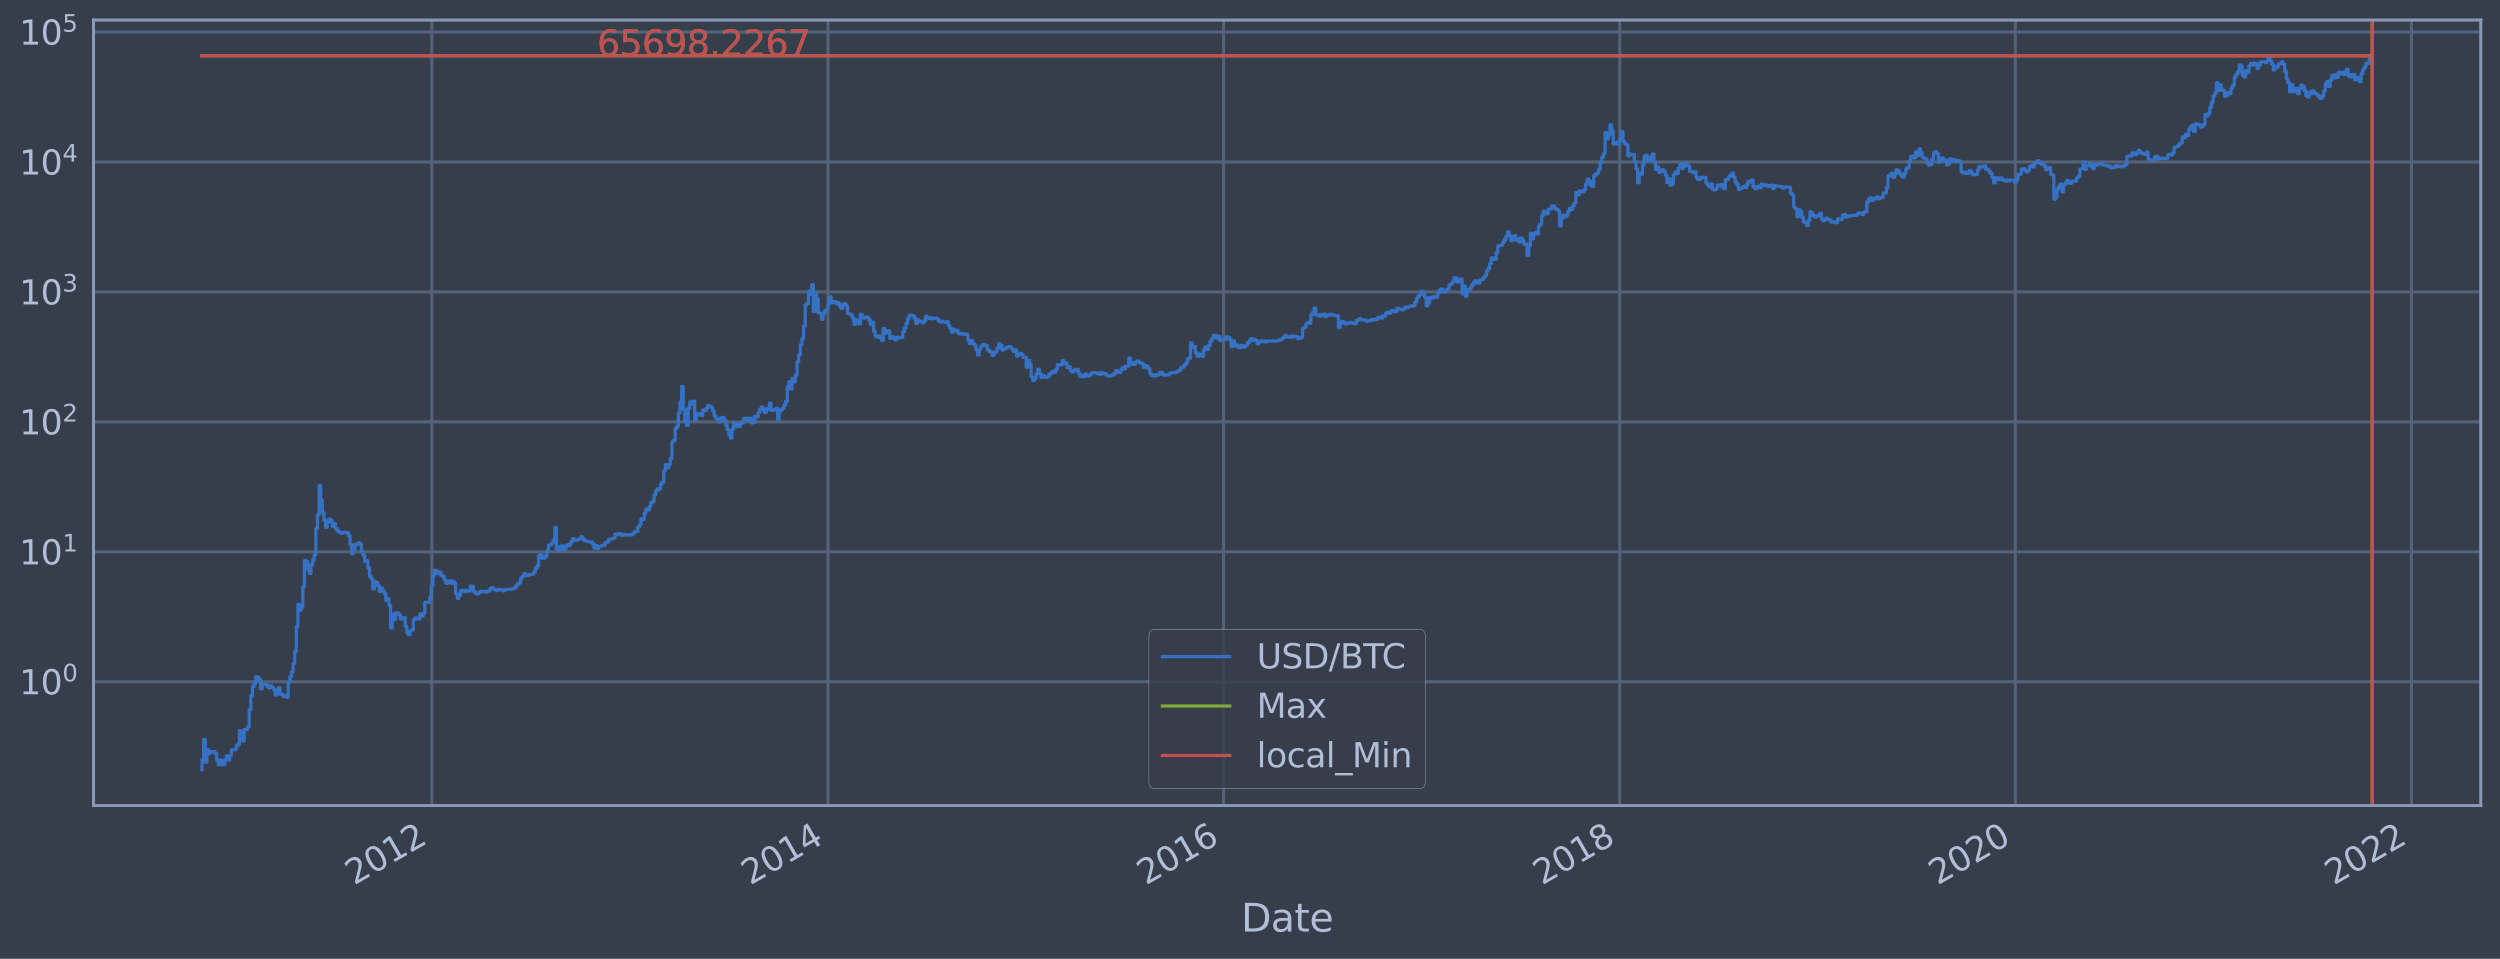 <?xml version="1.0" encoding="utf-8" standalone="no"?>
<!DOCTYPE svg PUBLIC "-//W3C//DTD SVG 1.1//EN"
  "http://www.w3.org/Graphics/SVG/1.1/DTD/svg11.dtd">
<svg height="358.591pt" version="1.1" viewBox="0 0 934.976 358.591" width="934.976pt" xmlns="http://www.w3.org/2000/svg" xmlns:xlink="http://www.w3.org/1999/xlink">
 <defs>
  <style type="text/css">*{stroke-linecap:butt;stroke-linejoin:round;}</style>
 </defs>
 <g id="figure_1">
  <g id="patch_1">
   <path d="M 0 358.591 
L 934.976 358.591 
L 934.976 0 
L 0 0 
z
" style="fill:#373e4b;"/>
  </g>
  <g id="axes_1">
   <g id="patch_2">
    <path d="M 34.976 301.261 
L 927.776 301.261 
L 927.776 7.501 
L 34.976 7.501 
z
" style="fill:#373e4b;"/>
   </g>
   <g id="matplotlib.axis_1">
    <g id="xtick_1">
     <g id="line2d_1">
      <path clip-path="url(#p489d4c075e)" d="M 161.493 301.261 
L 161.493 7.501 
" style="fill:none;stroke:#546379;stroke-linecap:square;stroke-width:1.12;"/>
     </g>
     <g id="line2d_2"/>
     <g id="text_1">
      <!-- 2012 -->
      <g style="fill:#b1bed6;" transform="translate(132.412 331.185)rotate(-30)scale(0.126 -0.126)">
       <defs>
        <path d="M 1228 531 
L 3431 531 
L 3431 0 
L 469 0 
L 469 531 
Q 828 903 1448 1529 
Q 2069 2156 2228 2338 
Q 2531 2678 2651 2914 
Q 2772 3150 2772 3378 
Q 2772 3750 2511 3984 
Q 2250 4219 1831 4219 
Q 1534 4219 1204 4116 
Q 875 4013 500 3803 
L 500 4441 
Q 881 4594 1212 4672 
Q 1544 4750 1819 4750 
Q 2544 4750 2975 4387 
Q 3406 4025 3406 3419 
Q 3406 3131 3298 2873 
Q 3191 2616 2906 2266 
Q 2828 2175 2409 1742 
Q 1991 1309 1228 531 
z
" id="DejaVuSans-32" transform="scale(0.016)"/>
        <path d="M 2034 4250 
Q 1547 4250 1301 3770 
Q 1056 3291 1056 2328 
Q 1056 1369 1301 889 
Q 1547 409 2034 409 
Q 2525 409 2770 889 
Q 3016 1369 3016 2328 
Q 3016 3291 2770 3770 
Q 2525 4250 2034 4250 
z
M 2034 4750 
Q 2819 4750 3233 4129 
Q 3647 3509 3647 2328 
Q 3647 1150 3233 529 
Q 2819 -91 2034 -91 
Q 1250 -91 836 529 
Q 422 1150 422 2328 
Q 422 3509 836 4129 
Q 1250 4750 2034 4750 
z
" id="DejaVuSans-30" transform="scale(0.016)"/>
        <path d="M 794 531 
L 1825 531 
L 1825 4091 
L 703 3866 
L 703 4441 
L 1819 4666 
L 2450 4666 
L 2450 531 
L 3481 531 
L 3481 0 
L 794 0 
L 794 531 
z
" id="DejaVuSans-31" transform="scale(0.016)"/>
       </defs>
       <use xlink:href="#DejaVuSans-32"/>
       <use x="63.623" xlink:href="#DejaVuSans-30"/>
       <use x="127.246" xlink:href="#DejaVuSans-31"/>
       <use x="190.869" xlink:href="#DejaVuSans-32"/>
      </g>
     </g>
    </g>
    <g id="xtick_2">
     <g id="line2d_3">
      <path clip-path="url(#p489d4c075e)" d="M 309.65 301.261 
L 309.65 7.501 
" style="fill:none;stroke:#546379;stroke-linecap:square;stroke-width:1.12;"/>
     </g>
     <g id="line2d_4"/>
     <g id="text_2">
      <!-- 2014 -->
      <g style="fill:#b1bed6;" transform="translate(280.569 331.185)rotate(-30)scale(0.126 -0.126)">
       <defs>
        <path d="M 2419 4116 
L 825 1625 
L 2419 1625 
L 2419 4116 
z
M 2253 4666 
L 3047 4666 
L 3047 1625 
L 3713 1625 
L 3713 1100 
L 3047 1100 
L 3047 0 
L 2419 0 
L 2419 1100 
L 313 1100 
L 313 1709 
L 2253 4666 
z
" id="DejaVuSans-34" transform="scale(0.016)"/>
       </defs>
       <use xlink:href="#DejaVuSans-32"/>
       <use x="63.623" xlink:href="#DejaVuSans-30"/>
       <use x="127.246" xlink:href="#DejaVuSans-31"/>
       <use x="190.869" xlink:href="#DejaVuSans-34"/>
      </g>
     </g>
    </g>
    <g id="xtick_3">
     <g id="line2d_5">
      <path clip-path="url(#p489d4c075e)" d="M 457.604 301.261 
L 457.604 7.501 
" style="fill:none;stroke:#546379;stroke-linecap:square;stroke-width:1.12;"/>
     </g>
     <g id="line2d_6"/>
     <g id="text_3">
      <!-- 2016 -->
      <g style="fill:#b1bed6;" transform="translate(428.523 331.185)rotate(-30)scale(0.126 -0.126)">
       <defs>
        <path d="M 2113 2584 
Q 1688 2584 1439 2293 
Q 1191 2003 1191 1497 
Q 1191 994 1439 701 
Q 1688 409 2113 409 
Q 2538 409 2786 701 
Q 3034 994 3034 1497 
Q 3034 2003 2786 2293 
Q 2538 2584 2113 2584 
z
M 3366 4563 
L 3366 3988 
Q 3128 4100 2886 4159 
Q 2644 4219 2406 4219 
Q 1781 4219 1451 3797 
Q 1122 3375 1075 2522 
Q 1259 2794 1537 2939 
Q 1816 3084 2150 3084 
Q 2853 3084 3261 2657 
Q 3669 2231 3669 1497 
Q 3669 778 3244 343 
Q 2819 -91 2113 -91 
Q 1303 -91 875 529 
Q 447 1150 447 2328 
Q 447 3434 972 4092 
Q 1497 4750 2381 4750 
Q 2619 4750 2861 4703 
Q 3103 4656 3366 4563 
z
" id="DejaVuSans-36" transform="scale(0.016)"/>
       </defs>
       <use xlink:href="#DejaVuSans-32"/>
       <use x="63.623" xlink:href="#DejaVuSans-30"/>
       <use x="127.246" xlink:href="#DejaVuSans-31"/>
       <use x="190.869" xlink:href="#DejaVuSans-36"/>
      </g>
     </g>
    </g>
    <g id="xtick_4">
     <g id="line2d_7">
      <path clip-path="url(#p489d4c075e)" d="M 605.761 301.261 
L 605.761 7.501 
" style="fill:none;stroke:#546379;stroke-linecap:square;stroke-width:1.12;"/>
     </g>
     <g id="line2d_8"/>
     <g id="text_4">
      <!-- 2018 -->
      <g style="fill:#b1bed6;" transform="translate(576.68 331.185)rotate(-30)scale(0.126 -0.126)">
       <defs>
        <path d="M 2034 2216 
Q 1584 2216 1326 1975 
Q 1069 1734 1069 1313 
Q 1069 891 1326 650 
Q 1584 409 2034 409 
Q 2484 409 2743 651 
Q 3003 894 3003 1313 
Q 3003 1734 2745 1975 
Q 2488 2216 2034 2216 
z
M 1403 2484 
Q 997 2584 770 2862 
Q 544 3141 544 3541 
Q 544 4100 942 4425 
Q 1341 4750 2034 4750 
Q 2731 4750 3128 4425 
Q 3525 4100 3525 3541 
Q 3525 3141 3298 2862 
Q 3072 2584 2669 2484 
Q 3125 2378 3379 2068 
Q 3634 1759 3634 1313 
Q 3634 634 3220 271 
Q 2806 -91 2034 -91 
Q 1263 -91 848 271 
Q 434 634 434 1313 
Q 434 1759 690 2068 
Q 947 2378 1403 2484 
z
M 1172 3481 
Q 1172 3119 1398 2916 
Q 1625 2713 2034 2713 
Q 2441 2713 2670 2916 
Q 2900 3119 2900 3481 
Q 2900 3844 2670 4047 
Q 2441 4250 2034 4250 
Q 1625 4250 1398 4047 
Q 1172 3844 1172 3481 
z
" id="DejaVuSans-38" transform="scale(0.016)"/>
       </defs>
       <use xlink:href="#DejaVuSans-32"/>
       <use x="63.623" xlink:href="#DejaVuSans-30"/>
       <use x="127.246" xlink:href="#DejaVuSans-31"/>
       <use x="190.869" xlink:href="#DejaVuSans-38"/>
      </g>
     </g>
    </g>
    <g id="xtick_5">
     <g id="line2d_9">
      <path clip-path="url(#p489d4c075e)" d="M 753.716 301.261 
L 753.716 7.501 
" style="fill:none;stroke:#546379;stroke-linecap:square;stroke-width:1.12;"/>
     </g>
     <g id="line2d_10"/>
     <g id="text_5">
      <!-- 2020 -->
      <g style="fill:#b1bed6;" transform="translate(724.634 331.185)rotate(-30)scale(0.126 -0.126)">
       <use xlink:href="#DejaVuSans-32"/>
       <use x="63.623" xlink:href="#DejaVuSans-30"/>
       <use x="127.246" xlink:href="#DejaVuSans-32"/>
       <use x="190.869" xlink:href="#DejaVuSans-30"/>
      </g>
     </g>
    </g>
    <g id="xtick_6">
     <g id="line2d_11">
      <path clip-path="url(#p489d4c075e)" d="M 901.873 301.261 
L 901.873 7.501 
" style="fill:none;stroke:#546379;stroke-linecap:square;stroke-width:1.12;"/>
     </g>
     <g id="line2d_12"/>
     <g id="text_6">
      <!-- 2022 -->
      <g style="fill:#b1bed6;" transform="translate(872.791 331.185)rotate(-30)scale(0.126 -0.126)">
       <use xlink:href="#DejaVuSans-32"/>
       <use x="63.623" xlink:href="#DejaVuSans-30"/>
       <use x="127.246" xlink:href="#DejaVuSans-32"/>
       <use x="190.869" xlink:href="#DejaVuSans-32"/>
      </g>
     </g>
    </g>
    <g id="text_7">
     <!-- Date -->
     <g style="fill:#b1bed6;" transform="translate(464.167 348.397)scale(0.144 -0.144)">
      <defs>
       <path d="M 1259 4147 
L 1259 519 
L 2022 519 
Q 2988 519 3436 956 
Q 3884 1394 3884 2338 
Q 3884 3275 3436 3711 
Q 2988 4147 2022 4147 
L 1259 4147 
z
M 628 4666 
L 1925 4666 
Q 3281 4666 3915 4102 
Q 4550 3538 4550 2338 
Q 4550 1131 3912 565 
Q 3275 0 1925 0 
L 628 0 
L 628 4666 
z
" id="DejaVuSans-44" transform="scale(0.016)"/>
       <path d="M 2194 1759 
Q 1497 1759 1228 1600 
Q 959 1441 959 1056 
Q 959 750 1161 570 
Q 1363 391 1709 391 
Q 2188 391 2477 730 
Q 2766 1069 2766 1631 
L 2766 1759 
L 2194 1759 
z
M 3341 1997 
L 3341 0 
L 2766 0 
L 2766 531 
Q 2569 213 2275 61 
Q 1981 -91 1556 -91 
Q 1019 -91 701 211 
Q 384 513 384 1019 
Q 384 1609 779 1909 
Q 1175 2209 1959 2209 
L 2766 2209 
L 2766 2266 
Q 2766 2663 2505 2880 
Q 2244 3097 1772 3097 
Q 1472 3097 1187 3025 
Q 903 2953 641 2809 
L 641 3341 
Q 956 3463 1253 3523 
Q 1550 3584 1831 3584 
Q 2591 3584 2966 3190 
Q 3341 2797 3341 1997 
z
" id="DejaVuSans-61" transform="scale(0.016)"/>
       <path d="M 1172 4494 
L 1172 3500 
L 2356 3500 
L 2356 3053 
L 1172 3053 
L 1172 1153 
Q 1172 725 1289 603 
Q 1406 481 1766 481 
L 2356 481 
L 2356 0 
L 1766 0 
Q 1100 0 847 248 
Q 594 497 594 1153 
L 594 3053 
L 172 3053 
L 172 3500 
L 594 3500 
L 594 4494 
L 1172 4494 
z
" id="DejaVuSans-74" transform="scale(0.016)"/>
       <path d="M 3597 1894 
L 3597 1613 
L 953 1613 
Q 991 1019 1311 708 
Q 1631 397 2203 397 
Q 2534 397 2845 478 
Q 3156 559 3463 722 
L 3463 178 
Q 3153 47 2828 -22 
Q 2503 -91 2169 -91 
Q 1331 -91 842 396 
Q 353 884 353 1716 
Q 353 2575 817 3079 
Q 1281 3584 2069 3584 
Q 2775 3584 3186 3129 
Q 3597 2675 3597 1894 
z
M 3022 2063 
Q 3016 2534 2758 2815 
Q 2500 3097 2075 3097 
Q 1594 3097 1305 2825 
Q 1016 2553 972 2059 
L 3022 2063 
z
" id="DejaVuSans-65" transform="scale(0.016)"/>
      </defs>
      <use xlink:href="#DejaVuSans-44"/>
      <use x="77.002" xlink:href="#DejaVuSans-61"/>
      <use x="138.281" xlink:href="#DejaVuSans-74"/>
      <use x="177.49" xlink:href="#DejaVuSans-65"/>
     </g>
    </g>
   </g>
   <g id="matplotlib.axis_2">
    <g id="ytick_1">
     <g id="line2d_13">
      <path clip-path="url(#p489d4c075e)" d="M 34.976 254.97 
L 927.776 254.97 
" style="fill:none;stroke:#546379;stroke-linecap:square;stroke-width:1.12;"/>
     </g>
     <g id="line2d_14"/>
     <g id="text_8">
      <!-- $\mathdefault{10^{0}}$ -->
      <g style="fill:#b1bed6;" transform="translate(7.2 259.757)scale(0.126 -0.126)">
       <use transform="translate(0 0.766)" xlink:href="#DejaVuSans-31"/>
       <use transform="translate(63.623 0.766)" xlink:href="#DejaVuSans-30"/>
       <use transform="translate(128.203 39.047)scale(0.7)" xlink:href="#DejaVuSans-30"/>
      </g>
     </g>
    </g>
    <g id="ytick_2">
     <g id="line2d_15">
      <path clip-path="url(#p489d4c075e)" d="M 34.976 206.373 
L 927.776 206.373 
" style="fill:none;stroke:#546379;stroke-linecap:square;stroke-width:1.12;"/>
     </g>
     <g id="line2d_16"/>
     <g id="text_9">
      <!-- $\mathdefault{10^{1}}$ -->
      <g style="fill:#b1bed6;" transform="translate(7.2 211.16)scale(0.126 -0.126)">
       <use transform="translate(0 0.684)" xlink:href="#DejaVuSans-31"/>
       <use transform="translate(63.623 0.684)" xlink:href="#DejaVuSans-30"/>
       <use transform="translate(128.203 38.966)scale(0.7)" xlink:href="#DejaVuSans-31"/>
      </g>
     </g>
    </g>
    <g id="ytick_3">
     <g id="line2d_17">
      <path clip-path="url(#p489d4c075e)" d="M 34.976 157.777 
L 927.776 157.777 
" style="fill:none;stroke:#546379;stroke-linecap:square;stroke-width:1.12;"/>
     </g>
     <g id="line2d_18"/>
     <g id="text_10">
      <!-- $\mathdefault{10^{2}}$ -->
      <g style="fill:#b1bed6;" transform="translate(7.2 162.564)scale(0.126 -0.126)">
       <use transform="translate(0 0.766)" xlink:href="#DejaVuSans-31"/>
       <use transform="translate(63.623 0.766)" xlink:href="#DejaVuSans-30"/>
       <use transform="translate(128.203 39.047)scale(0.7)" xlink:href="#DejaVuSans-32"/>
      </g>
     </g>
    </g>
    <g id="ytick_4">
     <g id="line2d_19">
      <path clip-path="url(#p489d4c075e)" d="M 34.976 109.18 
L 927.776 109.18 
" style="fill:none;stroke:#546379;stroke-linecap:square;stroke-width:1.12;"/>
     </g>
     <g id="line2d_20"/>
     <g id="text_11">
      <!-- $\mathdefault{10^{3}}$ -->
      <g style="fill:#b1bed6;" transform="translate(7.2 113.967)scale(0.126 -0.126)">
       <defs>
        <path d="M 2597 2516 
Q 3050 2419 3304 2112 
Q 3559 1806 3559 1356 
Q 3559 666 3084 287 
Q 2609 -91 1734 -91 
Q 1441 -91 1130 -33 
Q 819 25 488 141 
L 488 750 
Q 750 597 1062 519 
Q 1375 441 1716 441 
Q 2309 441 2620 675 
Q 2931 909 2931 1356 
Q 2931 1769 2642 2001 
Q 2353 2234 1838 2234 
L 1294 2234 
L 1294 2753 
L 1863 2753 
Q 2328 2753 2575 2939 
Q 2822 3125 2822 3475 
Q 2822 3834 2567 4026 
Q 2313 4219 1838 4219 
Q 1578 4219 1281 4162 
Q 984 4106 628 3988 
L 628 4550 
Q 988 4650 1302 4700 
Q 1616 4750 1894 4750 
Q 2613 4750 3031 4423 
Q 3450 4097 3450 3541 
Q 3450 3153 3228 2886 
Q 3006 2619 2597 2516 
z
" id="DejaVuSans-33" transform="scale(0.016)"/>
       </defs>
       <use transform="translate(0 0.766)" xlink:href="#DejaVuSans-31"/>
       <use transform="translate(63.623 0.766)" xlink:href="#DejaVuSans-30"/>
       <use transform="translate(128.203 39.047)scale(0.7)" xlink:href="#DejaVuSans-33"/>
      </g>
     </g>
    </g>
    <g id="ytick_5">
     <g id="line2d_21">
      <path clip-path="url(#p489d4c075e)" d="M 34.976 60.584 
L 927.776 60.584 
" style="fill:none;stroke:#546379;stroke-linecap:square;stroke-width:1.12;"/>
     </g>
     <g id="line2d_22"/>
     <g id="text_12">
      <!-- $\mathdefault{10^{4}}$ -->
      <g style="fill:#b1bed6;" transform="translate(7.2 65.371)scale(0.126 -0.126)">
       <use transform="translate(0 0.684)" xlink:href="#DejaVuSans-31"/>
       <use transform="translate(63.623 0.684)" xlink:href="#DejaVuSans-30"/>
       <use transform="translate(128.203 38.966)scale(0.7)" xlink:href="#DejaVuSans-34"/>
      </g>
     </g>
    </g>
    <g id="ytick_6">
     <g id="line2d_23">
      <path clip-path="url(#p489d4c075e)" d="M 34.976 11.987 
L 927.776 11.987 
" style="fill:none;stroke:#546379;stroke-linecap:square;stroke-width:1.12;"/>
     </g>
     <g id="line2d_24"/>
     <g id="text_13">
      <!-- $\mathdefault{10^{5}}$ -->
      <g style="fill:#b1bed6;" transform="translate(7.2 16.774)scale(0.126 -0.126)">
       <defs>
        <path d="M 691 4666 
L 3169 4666 
L 3169 4134 
L 1269 4134 
L 1269 2991 
Q 1406 3038 1543 3061 
Q 1681 3084 1819 3084 
Q 2600 3084 3056 2656 
Q 3513 2228 3513 1497 
Q 3513 744 3044 326 
Q 2575 -91 1722 -91 
Q 1428 -91 1123 -41 
Q 819 9 494 109 
L 494 744 
Q 775 591 1075 516 
Q 1375 441 1709 441 
Q 2250 441 2565 725 
Q 2881 1009 2881 1497 
Q 2881 1984 2565 2268 
Q 2250 2553 1709 2553 
Q 1456 2553 1204 2497 
Q 953 2441 691 2322 
L 691 4666 
z
" id="DejaVuSans-35" transform="scale(0.016)"/>
       </defs>
       <use transform="translate(0 0.684)" xlink:href="#DejaVuSans-31"/>
       <use transform="translate(63.623 0.684)" xlink:href="#DejaVuSans-30"/>
       <use transform="translate(128.203 38.966)scale(0.7)" xlink:href="#DejaVuSans-35"/>
      </g>
     </g>
    </g>
    <g id="ytick_7">
     <g id="line2d_25"/>
    </g>
    <g id="ytick_8">
     <g id="line2d_26"/>
    </g>
    <g id="ytick_9">
     <g id="line2d_27"/>
    </g>
    <g id="ytick_10">
     <g id="line2d_28"/>
    </g>
    <g id="ytick_11">
     <g id="line2d_29"/>
    </g>
    <g id="ytick_12">
     <g id="line2d_30"/>
    </g>
    <g id="ytick_13">
     <g id="line2d_31"/>
    </g>
    <g id="ytick_14">
     <g id="line2d_32"/>
    </g>
    <g id="ytick_15">
     <g id="line2d_33"/>
    </g>
    <g id="ytick_16">
     <g id="line2d_34"/>
    </g>
    <g id="ytick_17">
     <g id="line2d_35"/>
    </g>
    <g id="ytick_18">
     <g id="line2d_36"/>
    </g>
    <g id="ytick_19">
     <g id="line2d_37"/>
    </g>
    <g id="ytick_20">
     <g id="line2d_38"/>
    </g>
    <g id="ytick_21">
     <g id="line2d_39"/>
    </g>
    <g id="ytick_22">
     <g id="line2d_40"/>
    </g>
    <g id="ytick_23">
     <g id="line2d_41"/>
    </g>
    <g id="ytick_24">
     <g id="line2d_42"/>
    </g>
    <g id="ytick_25">
     <g id="line2d_43"/>
    </g>
    <g id="ytick_26">
     <g id="line2d_44"/>
    </g>
    <g id="ytick_27">
     <g id="line2d_45"/>
    </g>
    <g id="ytick_28">
     <g id="line2d_46"/>
    </g>
    <g id="ytick_29">
     <g id="line2d_47"/>
    </g>
    <g id="ytick_30">
     <g id="line2d_48"/>
    </g>
    <g id="ytick_31">
     <g id="line2d_49"/>
    </g>
    <g id="ytick_32">
     <g id="line2d_50"/>
    </g>
    <g id="ytick_33">
     <g id="line2d_51"/>
    </g>
    <g id="ytick_34">
     <g id="line2d_52"/>
    </g>
    <g id="ytick_35">
     <g id="line2d_53"/>
    </g>
    <g id="ytick_36">
     <g id="line2d_54"/>
    </g>
    <g id="ytick_37">
     <g id="line2d_55"/>
    </g>
    <g id="ytick_38">
     <g id="line2d_56"/>
    </g>
    <g id="ytick_39">
     <g id="line2d_57"/>
    </g>
    <g id="ytick_40">
     <g id="line2d_58"/>
    </g>
    <g id="ytick_41">
     <g id="line2d_59"/>
    </g>
    <g id="ytick_42">
     <g id="line2d_60"/>
    </g>
    <g id="ytick_43">
     <g id="line2d_61"/>
    </g>
    <g id="ytick_44">
     <g id="line2d_62"/>
    </g>
    <g id="ytick_45">
     <g id="line2d_63"/>
    </g>
    <g id="ytick_46">
     <g id="line2d_64"/>
    </g>
    <g id="ytick_47">
     <g id="line2d_65"/>
    </g>
    <g id="ytick_48">
     <g id="line2d_66"/>
    </g>
    <g id="ytick_49">
     <g id="line2d_67"/>
    </g>
    <g id="ytick_50">
     <g id="line2d_68"/>
    </g>
    <g id="ytick_51">
     <g id="line2d_69"/>
    </g>
    <g id="ytick_52">
     <g id="line2d_70"/>
    </g>
    <g id="ytick_53">
     <g id="line2d_71"/>
    </g>
    <g id="ytick_54">
     <g id="line2d_72"/>
    </g>
   </g>
   <g id="line2d_73">
    <path clip-path="url(#p489d4c075e)" d="M 75.558 287.908 
L 75.558 284.228 
L 76.166 284.228 
L 76.166 276.532 
L 76.774 276.532 
L 76.774 285.09 
L 77.382 285.09 
L 77.382 280.38 
L 77.99 280.38 
L 77.99 281.836 
L 78.598 281.836 
L 78.598 281.096 
L 80.422 281.096 
L 80.422 281.836 
L 81.03 281.836 
L 81.03 284.228 
L 81.638 284.228 
L 81.638 285.988 
L 82.246 285.988 
L 82.246 284.228 
L 82.854 284.228 
L 82.854 285.988 
L 84.07 285.988 
L 84.07 284.228 
L 84.678 284.228 
L 84.678 282.604 
L 85.286 282.604 
L 85.286 284.228 
L 85.894 284.228 
L 85.894 282.604 
L 86.502 282.604 
L 86.502 280.38 
L 88.326 280.38 
L 88.326 279.018 
L 88.935 279.018 
L 88.935 278.369 
L 89.543 278.369 
L 89.543 273.279 
L 90.151 273.279 
L 90.151 274.309 
L 90.759 274.309 
L 90.759 277.127 
L 91.367 277.127 
L 91.367 272.782 
L 92.583 272.782 
L 92.583 271.823 
L 93.191 271.823 
L 93.191 265.402 
L 93.799 265.402 
L 93.799 260.214 
L 94.407 260.214 
L 94.407 256.73 
L 95.015 256.73 
L 95.015 255.613 
L 95.623 255.613 
L 95.623 253.151 
L 96.231 253.151 
L 96.231 253.346 
L 96.839 253.346 
L 96.839 254.142 
L 97.447 254.142 
L 97.447 257.668 
L 98.055 257.668 
L 98.055 255.832 
L 99.271 255.832 
L 99.271 256.053 
L 99.879 256.053 
L 99.879 256.73 
L 100.487 256.73 
L 100.487 257.194 
L 101.095 257.194 
L 101.095 256.502 
L 101.703 256.502 
L 101.703 257.194 
L 102.311 257.194 
L 102.311 257.909 
L 102.919 257.909 
L 102.919 259.945 
L 103.527 259.945 
L 103.527 258.153 
L 104.135 258.153 
L 104.135 257.194 
L 104.743 257.194 
L 104.743 259.679 
L 105.959 259.679 
L 105.959 260.486 
L 106.567 260.486 
L 106.567 260.214 
L 107.175 260.214 
L 107.175 260.762 
L 107.783 260.762 
L 107.783 255.182 
L 108.392 255.182 
L 108.392 253.151 
L 109 253.151 
L 109 251.299 
L 109.608 251.299 
L 109.608 248.172 
L 110.216 248.172 
L 110.216 243.647 
L 110.824 243.647 
L 110.824 234.322 
L 111.432 234.322 
L 111.432 225.977 
L 112.04 225.977 
L 112.04 228.171 
L 112.648 228.171 
L 112.648 227.074 
L 113.256 227.074 
L 113.256 219.339 
L 113.864 219.339 
L 113.864 209.655 
L 114.472 209.655 
L 114.472 209.878 
L 115.08 209.878 
L 115.08 213.073 
L 115.688 213.073 
L 115.688 214.482 
L 116.296 214.482 
L 116.296 211.215 
L 116.904 211.215 
L 116.904 209.361 
L 117.512 209.361 
L 117.512 207.523 
L 118.12 207.523 
L 118.12 197.746 
L 118.728 197.746 
L 118.728 192.617 
L 119.336 192.617 
L 119.336 181.602 
L 119.944 181.602 
L 119.944 187.145 
L 120.552 187.145 
L 120.552 191.755 
L 121.16 191.755 
L 121.16 194.442 
L 121.768 194.442 
L 121.768 197.274 
L 122.376 197.274 
L 122.376 195.237 
L 122.984 195.237 
L 122.984 194.097 
L 123.592 194.097 
L 123.592 194.708 
L 124.2 194.708 
L 124.2 196.8 
L 124.808 196.8 
L 124.808 195.881 
L 125.416 195.881 
L 125.416 197.592 
L 126.024 197.592 
L 126.024 198.502 
L 126.632 198.502 
L 126.632 198.899 
L 127.24 198.899 
L 127.24 199.378 
L 128.457 199.363 
L 128.457 199.032 
L 129.673 199.122 
L 129.673 199.182 
L 130.281 199.182 
L 130.281 200.244 
L 130.889 200.244 
L 130.889 203.571 
L 131.497 203.571 
L 131.497 207.103 
L 132.105 207.103 
L 132.105 205.647 
L 132.713 205.647 
L 132.713 203.608 
L 133.929 203.627 
L 133.929 202.97 
L 134.537 202.97 
L 134.537 203.479 
L 135.145 203.479 
L 135.145 206.352 
L 135.753 206.352 
L 135.753 207.679 
L 136.361 207.679 
L 136.361 209.903 
L 136.969 209.903 
L 136.969 209.655 
L 137.577 209.655 
L 137.577 212.361 
L 138.185 212.361 
L 138.185 215.498 
L 138.793 215.498 
L 138.793 216.497 
L 139.401 216.497 
L 139.401 220.256 
L 140.009 220.256 
L 140.009 217.545 
L 140.617 217.545 
L 140.617 217.87 
L 141.225 217.87 
L 141.225 219.029 
L 141.833 219.029 
L 141.833 221.215 
L 142.441 221.215 
L 142.441 219.892 
L 143.049 219.892 
L 143.049 220.876 
L 143.657 220.876 
L 143.657 221.908 
L 144.265 221.908 
L 144.265 224.532 
L 144.873 224.532 
L 144.873 223.845 
L 145.481 223.845 
L 145.481 226.409 
L 146.089 226.409 
L 146.089 234.885 
L 146.697 234.885 
L 146.697 229.708 
L 147.306 229.708 
L 147.306 231.784 
L 147.914 231.784 
L 147.914 229.204 
L 149.13 229.266 
L 149.13 229.9 
L 149.738 229.9 
L 149.738 231.504 
L 150.346 231.504 
L 150.346 231.16 
L 150.954 231.16 
L 150.954 231.024 
L 151.562 231.024 
L 151.562 234.243 
L 152.17 234.243 
L 152.17 236.759 
L 152.778 236.759 
L 152.778 237.391 
L 153.386 237.391 
L 153.386 235.801 
L 153.994 235.801 
L 153.994 235.547 
L 154.602 235.547 
L 154.602 231.784 
L 155.21 231.784 
L 155.21 231.091 
L 155.818 231.091 
L 155.818 231.366 
L 156.426 231.366 
L 156.426 231.504 
L 157.034 231.504 
L 157.034 229.581 
L 157.642 229.581 
L 157.642 230.421 
L 158.25 230.421 
L 158.25 229.392 
L 158.858 229.392 
L 158.858 225.294 
L 160.682 225.242 
L 160.682 223.367 
L 161.29 223.367 
L 161.29 219.184 
L 161.898 219.184 
L 161.898 215.143 
L 162.506 215.143 
L 162.506 213.307 
L 163.114 213.307 
L 163.114 213.602 
L 163.722 213.602 
L 163.722 214.482 
L 164.33 214.482 
L 164.33 213.992 
L 164.938 213.992 
L 164.938 215.239 
L 165.546 215.239 
L 165.546 215.563 
L 166.154 215.563 
L 166.154 216.875 
L 166.763 216.875 
L 166.763 218.163 
L 167.371 218.163 
L 167.371 217.979 
L 167.979 217.979 
L 167.979 217.19 
L 168.587 217.19 
L 168.587 218.089 
L 169.195 218.089 
L 169.195 217.367 
L 169.803 217.367 
L 169.803 218.274 
L 170.411 218.274 
L 170.411 222.129 
L 171.019 222.129 
L 171.019 223.797 
L 171.627 223.797 
L 171.627 222.625 
L 172.235 222.625 
L 172.235 220.792 
L 172.843 220.792 
L 172.843 221.087 
L 173.451 221.087 
L 173.451 221.257 
L 174.059 221.257 
L 174.059 220.834 
L 174.667 220.834 
L 174.667 221.045 
L 175.883 221.087 
L 175.883 219.184 
L 176.491 219.184 
L 176.491 219.378 
L 177.099 219.378 
L 177.099 221.215 
L 177.707 221.215 
L 177.707 221.82 
L 178.315 221.82 
L 178.315 222.129 
L 178.923 222.129 
L 178.923 221.645 
L 179.531 221.645 
L 179.531 221.129 
L 180.747 221.172 
L 180.747 221.257 
L 181.355 221.257 
L 181.355 221.429 
L 181.963 221.429 
L 181.963 221.129 
L 183.179 221.045 
L 183.179 220.215 
L 183.787 220.215 
L 183.787 219.773 
L 184.395 219.773 
L 184.395 220.338 
L 185.003 220.338 
L 185.003 220.626 
L 185.612 220.626 
L 185.612 220.834 
L 186.22 220.834 
L 186.22 220.379 
L 186.828 220.379 
L 186.828 220.584 
L 188.044 220.584 
L 188.044 220.96 
L 188.652 220.96 
L 188.652 220.584 
L 189.26 220.584 
L 189.26 220.42 
L 191.692 220.338 
L 191.692 220.134 
L 192.3 220.134 
L 192.3 219.892 
L 192.908 219.892 
L 192.908 219.068 
L 193.516 219.068 
L 193.516 218.311 
L 194.124 218.311 
L 194.124 218.016 
L 194.732 218.016 
L 194.732 216.226 
L 195.34 216.226 
L 195.34 215.53 
L 195.948 215.53 
L 195.948 214.513 
L 196.556 214.513 
L 196.556 215.271 
L 197.772 215.207 
L 197.772 214.857 
L 198.988 214.794 
L 198.988 214.7 
L 199.596 214.7 
L 199.596 213.961 
L 200.204 213.961 
L 200.204 212.558 
L 200.812 212.558 
L 200.812 211.617 
L 201.42 211.617 
L 201.42 207.747 
L 202.028 207.747 
L 202.028 207.389 
L 202.636 207.389 
L 202.636 208.809 
L 203.852 208.715 
L 203.852 208.087 
L 204.46 208.087 
L 204.46 206.122 
L 205.069 206.122 
L 205.069 203.963 
L 205.677 203.963 
L 205.677 203.701 
L 206.285 203.701 
L 206.285 203.168 
L 206.893 203.168 
L 206.893 202.004 
L 207.501 202.004 
L 207.501 197.302 
L 208.109 197.302 
L 208.109 205.444 
L 208.717 205.444 
L 208.717 205.852 
L 209.325 205.852 
L 209.325 204.381 
L 209.933 204.381 
L 209.933 204.095 
L 210.541 204.095 
L 210.541 205.627 
L 211.149 205.627 
L 211.149 205.164 
L 211.757 205.164 
L 211.757 203.85 
L 212.365 203.85 
L 212.365 204.095 
L 212.973 204.095 
L 212.973 203.46 
L 213.581 203.46 
L 213.581 202.561 
L 214.189 202.561 
L 214.189 201.446 
L 214.797 201.446 
L 214.797 201.833 
L 215.405 201.833 
L 215.405 202.108 
L 216.013 202.108 
L 216.013 201.732 
L 216.621 201.732 
L 216.621 201.529 
L 217.229 201.529 
L 217.229 200.723 
L 217.837 200.723 
L 217.837 201.529 
L 218.445 201.529 
L 218.445 202.246 
L 219.661 202.35 
L 219.661 202.543 
L 220.877 202.631 
L 220.877 202.773 
L 221.485 202.773 
L 221.485 203.314 
L 222.093 203.314 
L 222.093 204.965 
L 222.701 204.965 
L 222.701 204.038 
L 223.309 204.038 
L 223.309 205.104 
L 223.917 205.104 
L 223.917 204.419 
L 224.526 204.419 
L 224.526 204.285 
L 225.134 204.285 
L 225.134 204.038 
L 225.742 204.038 
L 225.742 203.831 
L 226.35 203.831 
L 226.35 202.844 
L 226.958 202.844 
L 226.958 202.702 
L 227.566 202.702 
L 227.566 201.732 
L 228.782 201.664 
L 228.782 201.395 
L 229.39 201.395 
L 229.39 201.246 
L 229.998 201.246 
L 229.998 199.745 
L 230.606 199.745 
L 230.606 199.993 
L 231.214 199.993 
L 231.214 199.576 
L 232.43 199.652 
L 232.43 200.197 
L 233.038 200.197 
L 233.038 199.837 
L 233.646 199.837 
L 233.646 200.118 
L 234.862 200.024 
L 234.862 199.93 
L 235.47 199.93 
L 235.47 200.165 
L 236.078 200.165 
L 236.078 199.977 
L 236.686 199.977 
L 236.686 199.515 
L 237.294 199.515 
L 237.294 198.81 
L 238.51 198.766 
L 238.51 197.083 
L 239.118 197.083 
L 239.118 196.257 
L 239.726 196.257 
L 239.726 194.003 
L 240.334 194.003 
L 240.334 194.311 
L 240.942 194.311 
L 240.942 191.978 
L 241.55 191.978 
L 241.55 190.465 
L 242.158 190.465 
L 242.158 190.725 
L 242.766 190.725 
L 242.766 189.589 
L 243.374 189.589 
L 243.374 187.923 
L 243.983 187.923 
L 243.983 187.634 
L 244.591 187.634 
L 244.591 185.108 
L 245.199 185.108 
L 245.199 183.556 
L 245.807 183.556 
L 245.807 182.824 
L 247.023 182.907 
L 247.023 180.946 
L 247.631 180.946 
L 247.631 180.391 
L 248.239 180.391 
L 248.239 176.086 
L 248.847 176.086 
L 248.847 173.743 
L 249.455 173.743 
L 249.455 174.951 
L 250.063 174.951 
L 250.063 173.757 
L 250.671 173.757 
L 250.671 171.529 
L 251.279 171.529 
L 251.279 165.229 
L 251.887 165.229 
L 251.887 164.73 
L 252.495 164.73 
L 252.495 160.284 
L 253.103 160.284 
L 253.103 159.422 
L 253.711 159.422 
L 253.711 154.402 
L 254.319 154.402 
L 254.319 150.361 
L 254.927 150.361 
L 254.927 144.571 
L 255.535 144.571 
L 255.535 153.084 
L 256.143 153.084 
L 256.143 157.777 
L 256.751 157.777 
L 256.751 159.105 
L 257.359 159.105 
L 257.359 152.649 
L 257.967 152.649 
L 257.967 150.302 
L 258.575 150.302 
L 258.575 151.133 
L 259.183 151.133 
L 259.183 150.002 
L 259.791 150.002 
L 259.791 157.092 
L 260.399 157.092 
L 260.399 154.648 
L 261.007 154.648 
L 261.007 155.132 
L 261.615 155.132 
L 261.615 154.703 
L 262.223 154.703 
L 262.223 155.385 
L 262.831 155.385 
L 262.831 153.353 
L 263.44 153.353 
L 263.44 153.577 
L 264.048 153.577 
L 264.048 152.782 
L 264.656 152.782 
L 264.656 151.679 
L 265.264 151.679 
L 265.264 151.869 
L 265.872 151.869 
L 265.872 152.353 
L 266.48 152.353 
L 266.48 153.681 
L 267.088 153.681 
L 267.088 155.479 
L 267.696 155.479 
L 267.696 156.527 
L 268.304 156.527 
L 268.304 156.969 
L 268.912 156.969 
L 268.912 157.798 
L 269.52 157.798 
L 269.52 156.215 
L 270.128 156.215 
L 270.128 156.084 
L 270.736 156.084 
L 270.736 156.971 
L 271.344 156.971 
L 271.344 158.937 
L 271.952 158.937 
L 271.952 160.716 
L 272.56 160.716 
L 272.56 162.476 
L 273.168 162.476 
L 273.168 163.848 
L 273.776 163.848 
L 273.776 160.499 
L 274.384 160.499 
L 274.384 158.203 
L 274.992 158.203 
L 274.992 158.409 
L 275.6 158.409 
L 275.6 159.537 
L 276.816 159.539 
L 276.816 158.42 
L 277.424 158.42 
L 277.424 158.053 
L 278.032 158.053 
L 278.032 156.507 
L 278.64 156.507 
L 278.64 156.757 
L 279.248 156.757 
L 279.248 156.436 
L 279.856 156.436 
L 279.856 157.194 
L 280.464 157.194 
L 280.464 156.42 
L 281.072 156.42 
L 281.072 158.186 
L 281.68 158.186 
L 281.68 157.925 
L 282.288 157.925 
L 282.288 155.683 
L 282.897 155.683 
L 282.897 155.95 
L 283.505 155.95 
L 283.505 154.334 
L 284.113 154.334 
L 284.113 153.094 
L 284.721 153.094 
L 284.721 152.225 
L 285.329 152.225 
L 285.329 153.471 
L 285.937 153.471 
L 285.937 154.251 
L 286.545 154.251 
L 286.545 152.809 
L 287.153 152.809 
L 287.153 153.228 
L 287.761 153.228 
L 287.761 150.804 
L 288.369 150.804 
L 288.369 153.401 
L 289.585 153.468 
L 289.585 153.126 
L 290.193 153.126 
L 290.193 152.731 
L 290.801 152.731 
L 290.801 156.98 
L 291.409 156.98 
L 291.409 153.719 
L 292.017 153.719 
L 292.017 153.216 
L 292.625 153.216 
L 292.625 152.664 
L 293.233 152.664 
L 293.233 151.416 
L 293.841 151.416 
L 293.841 150.09 
L 294.449 150.09 
L 294.449 144.666 
L 295.057 144.666 
L 295.057 142.761 
L 295.665 142.761 
L 295.665 145.423 
L 296.273 145.423 
L 296.273 141.523 
L 296.881 141.523 
L 296.881 142.834 
L 297.489 142.834 
L 297.489 140.203 
L 298.097 140.203 
L 298.097 135.232 
L 298.705 135.232 
L 298.705 132.707 
L 299.313 132.707 
L 299.313 128.891 
L 299.921 128.891 
L 299.921 126.64 
L 300.529 126.64 
L 300.529 121.913 
L 301.137 121.913 
L 301.137 114.022 
L 301.746 114.022 
L 301.746 113.509 
L 302.354 113.509 
L 302.354 108.885 
L 302.962 108.885 
L 302.962 110.152 
L 303.57 110.152 
L 303.57 106.472 
L 304.178 106.472 
L 304.178 116.53 
L 304.786 116.53 
L 304.786 109.633 
L 305.394 109.633 
L 305.394 111.759 
L 306.002 111.759 
L 306.002 117.012 
L 306.61 117.012 
L 306.61 117.156 
L 307.218 117.156 
L 307.218 119.471 
L 307.826 119.471 
L 307.826 117.35 
L 308.434 117.35 
L 308.434 116.26 
L 309.042 116.26 
L 309.042 115.765 
L 309.65 115.765 
L 309.65 113.696 
L 310.258 113.696 
L 310.258 111.039 
L 310.866 111.039 
L 310.866 113.208 
L 311.474 113.208 
L 311.474 112.759 
L 312.69 112.814 
L 312.69 113.596 
L 313.298 113.596 
L 313.298 113.246 
L 313.906 113.246 
L 313.906 114.424 
L 314.514 114.424 
L 314.514 115.32 
L 315.122 115.32 
L 315.122 113.89 
L 315.73 113.89 
L 315.73 113.515 
L 316.338 113.515 
L 316.338 114.397 
L 316.946 114.397 
L 316.946 117.295 
L 317.554 117.295 
L 317.554 117.472 
L 318.162 117.472 
L 318.162 117.623 
L 318.77 117.623 
L 318.77 118.933 
L 319.378 118.933 
L 319.378 121.305 
L 319.986 121.305 
L 319.986 119.576 
L 320.594 119.576 
L 320.594 120.488 
L 321.203 120.488 
L 321.203 121.137 
L 321.811 121.137 
L 321.811 117.529 
L 322.419 117.529 
L 322.419 118.865 
L 323.635 118.954 
L 323.635 118.566 
L 324.243 118.566 
L 324.243 118.765 
L 324.851 118.765 
L 324.851 119.571 
L 325.459 119.571 
L 325.459 121.304 
L 326.067 121.304 
L 326.067 120.467 
L 326.675 120.467 
L 326.675 123.826 
L 327.283 123.826 
L 327.283 125.685 
L 327.891 125.685 
L 327.891 126.093 
L 328.499 126.093 
L 328.499 125.661 
L 329.107 125.661 
L 329.107 126.415 
L 329.715 126.415 
L 329.715 127.32 
L 330.323 127.32 
L 330.323 122.86 
L 330.931 122.86 
L 330.931 124.578 
L 331.539 124.578 
L 331.539 123.878 
L 332.147 123.878 
L 332.147 123.719 
L 332.755 123.719 
L 332.755 126.565 
L 333.363 126.565 
L 333.363 125.938 
L 333.971 125.938 
L 333.971 126.507 
L 334.579 126.507 
L 334.579 127.09 
L 335.187 127.09 
L 335.187 126.08 
L 335.795 126.08 
L 335.795 126.39 
L 336.403 126.39 
L 336.403 126.196 
L 337.619 126.179 
L 337.619 124.065 
L 338.227 124.065 
L 338.227 122.663 
L 338.835 122.663 
L 338.835 120.944 
L 339.443 120.944 
L 339.443 119.225 
L 340.051 119.225 
L 340.051 117.886 
L 341.268 117.902 
L 341.268 118.042 
L 341.876 118.042 
L 341.876 119.101 
L 342.484 119.101 
L 342.484 120.96 
L 343.092 120.96 
L 343.092 119.682 
L 343.7 119.682 
L 343.7 120.192 
L 344.308 120.192 
L 344.308 120.379 
L 344.916 120.379 
L 344.916 120.774 
L 345.524 120.774 
L 345.524 119.962 
L 346.132 119.962 
L 346.132 118.256 
L 346.74 118.256 
L 346.74 118.898 
L 347.348 118.898 
L 347.348 119.101 
L 347.956 119.101 
L 347.956 118.798 
L 348.564 118.798 
L 348.564 119.228 
L 349.172 119.228 
L 349.172 119.073 
L 350.388 119.032 
L 350.388 119.255 
L 350.996 119.255 
L 350.996 120.106 
L 351.604 120.106 
L 351.604 120.478 
L 352.212 120.478 
L 352.212 120.111 
L 352.82 120.111 
L 352.82 120.37 
L 353.428 120.37 
L 353.428 120.495 
L 354.036 120.495 
L 354.036 120.29 
L 354.644 120.29 
L 354.644 121.798 
L 355.252 121.798 
L 355.252 122.825 
L 355.86 122.825 
L 355.86 124.236 
L 356.468 124.236 
L 356.468 123.157 
L 357.076 123.157 
L 357.076 123.744 
L 357.684 123.744 
L 357.684 123.532 
L 358.292 123.532 
L 358.292 124.721 
L 358.9 124.721 
L 358.9 124.914 
L 359.508 124.914 
L 359.508 124.689 
L 360.117 124.689 
L 360.117 124.965 
L 361.333 124.909 
L 361.333 125.078 
L 361.941 125.078 
L 361.941 127.211 
L 362.549 127.211 
L 362.549 128.458 
L 363.157 128.458 
L 363.157 127.305 
L 363.765 127.305 
L 363.765 128.498 
L 364.373 128.498 
L 364.373 129.043 
L 364.981 129.043 
L 364.981 130.807 
L 365.589 130.807 
L 365.589 132.732 
L 366.197 132.732 
L 366.197 130.532 
L 366.805 130.532 
L 366.805 129.557 
L 367.413 129.557 
L 367.413 128.793 
L 368.021 128.793 
L 368.021 128.999 
L 368.629 128.999 
L 368.629 129.277 
L 369.237 129.277 
L 369.237 130.831 
L 369.845 130.831 
L 369.845 131.283 
L 370.453 131.283 
L 370.453 131.622 
L 371.061 131.622 
L 371.061 132.943 
L 371.669 132.943 
L 371.669 132.034 
L 372.277 132.034 
L 372.277 131.522 
L 372.885 131.522 
L 372.885 130.198 
L 373.493 130.198 
L 373.493 128.566 
L 374.101 128.566 
L 374.101 129.114 
L 374.709 129.114 
L 374.709 130.95 
L 375.317 130.95 
L 375.317 130.329 
L 376.533 130.344 
L 376.533 129.848 
L 377.141 129.848 
L 377.141 129.622 
L 377.749 129.622 
L 377.749 129.825 
L 378.357 129.825 
L 378.357 130.568 
L 378.965 130.568 
L 378.965 131.399 
L 379.574 131.399 
L 379.574 130.872 
L 380.182 130.872 
L 380.182 133.14 
L 380.79 133.14 
L 380.79 132.482 
L 381.398 132.482 
L 381.398 132.139 
L 382.006 132.139 
L 382.006 132.583 
L 382.614 132.583 
L 382.614 133.668 
L 383.83 133.573 
L 383.83 137.355 
L 384.438 137.355 
L 384.438 134.732 
L 385.046 134.732 
L 385.046 136.352 
L 385.654 136.352 
L 385.654 140.945 
L 386.262 140.945 
L 386.262 142.307 
L 386.87 142.307 
L 386.87 141.523 
L 387.478 141.523 
L 387.478 139.878 
L 388.086 139.878 
L 388.086 138.077 
L 388.694 138.077 
L 388.694 139.637 
L 389.302 139.637 
L 389.302 141.208 
L 389.91 141.208 
L 389.91 140.426 
L 390.518 140.426 
L 390.518 140.911 
L 391.126 140.911 
L 391.126 141.143 
L 391.734 141.143 
L 391.734 140.914 
L 392.342 140.914 
L 392.342 139.818 
L 392.95 139.818 
L 392.95 139.526 
L 393.558 139.526 
L 393.558 138.829 
L 394.166 138.829 
L 394.166 139.305 
L 394.774 139.305 
L 394.774 138.261 
L 395.382 138.261 
L 395.382 136.36 
L 395.99 136.36 
L 395.99 136.572 
L 396.598 136.572 
L 396.598 136.427 
L 397.206 136.427 
L 397.206 134.834 
L 397.814 134.834 
L 397.814 135.881 
L 398.422 135.881 
L 398.422 135.711 
L 399.031 135.711 
L 399.031 137.441 
L 399.639 137.441 
L 399.639 137.13 
L 400.247 137.13 
L 400.247 138.503 
L 400.855 138.503 
L 400.855 139.095 
L 401.463 139.095 
L 401.463 138.737 
L 402.071 138.737 
L 402.071 138.131 
L 403.287 138.112 
L 403.287 139.655 
L 403.895 139.655 
L 403.895 140.849 
L 404.503 140.849 
L 404.503 140.429 
L 405.111 140.429 
L 405.111 140.887 
L 405.719 140.887 
L 405.719 139.871 
L 406.327 139.871 
L 406.327 140.541 
L 407.543 140.643 
L 407.543 140.109 
L 408.151 140.109 
L 408.151 139.454 
L 409.975 139.378 
L 409.975 139.657 
L 411.191 139.598 
L 411.191 140.07 
L 411.799 140.07 
L 411.799 139.406 
L 412.407 139.406 
L 412.407 139.691 
L 413.623 139.615 
L 413.623 140.351 
L 414.231 140.351 
L 414.231 140.624 
L 415.447 140.663 
L 415.447 140.301 
L 416.663 140.235 
L 416.663 139.655 
L 417.271 139.655 
L 417.271 138.586 
L 417.88 138.586 
L 417.88 138.99 
L 418.488 138.99 
L 418.488 139.282 
L 419.096 139.282 
L 419.096 138.336 
L 419.704 138.336 
L 419.704 137.414 
L 420.312 137.414 
L 420.312 137.928 
L 420.92 137.928 
L 420.92 136.929 
L 422.136 136.892 
L 422.136 133.861 
L 422.744 133.861 
L 422.744 135.624 
L 423.352 135.624 
L 423.352 136.294 
L 424.568 136.292 
L 424.568 135.379 
L 425.176 135.379 
L 425.176 135.022 
L 425.784 135.022 
L 425.784 135.419 
L 426.392 135.419 
L 426.392 135.877 
L 427.608 135.971 
L 427.608 137.431 
L 428.216 137.431 
L 428.216 136.738 
L 428.824 136.738 
L 428.824 137.135 
L 429.432 137.135 
L 429.432 137.883 
L 430.04 137.883 
L 430.04 139.716 
L 430.648 139.716 
L 430.648 140.369 
L 431.256 140.369 
L 431.256 140.658 
L 431.864 140.658 
L 431.864 140.232 
L 432.472 140.232 
L 432.472 140.385 
L 433.08 140.385 
L 433.08 140.131 
L 433.688 140.131 
L 433.688 139.259 
L 434.296 139.259 
L 434.296 139.405 
L 434.904 139.405 
L 434.904 140.198 
L 435.512 140.198 
L 435.512 140.352 
L 436.12 140.352 
L 436.12 140.175 
L 437.337 140.16 
L 437.337 139.724 
L 437.945 139.724 
L 437.945 139.376 
L 439.769 139.441 
L 439.769 139.037 
L 440.377 139.037 
L 440.377 138.803 
L 440.985 138.803 
L 440.985 138.44 
L 441.593 138.44 
L 441.593 137.428 
L 442.809 137.321 
L 442.809 136.477 
L 443.417 136.477 
L 443.417 135.836 
L 444.025 135.836 
L 444.025 134.256 
L 444.633 134.256 
L 444.633 133.886 
L 445.241 133.886 
L 445.241 128.283 
L 445.849 128.283 
L 445.849 129.955 
L 446.457 129.955 
L 446.457 129.567 
L 447.065 129.567 
L 447.065 131.899 
L 447.673 131.899 
L 447.673 133.296 
L 448.281 133.296 
L 448.281 132.346 
L 448.889 132.346 
L 448.889 132.816 
L 449.497 132.816 
L 449.497 133.252 
L 450.105 133.252 
L 450.105 130.86 
L 450.713 130.86 
L 450.713 129.753 
L 451.321 129.753 
L 451.321 130.656 
L 451.929 130.656 
L 451.929 129.2 
L 452.537 129.2 
L 452.537 127.666 
L 453.145 127.666 
L 453.145 126.69 
L 453.753 126.69 
L 453.753 125.387 
L 454.969 125.432 
L 454.969 126.586 
L 455.577 126.586 
L 455.577 125.753 
L 456.185 125.753 
L 456.185 127.368 
L 456.794 127.368 
L 456.794 127.079 
L 457.402 127.079 
L 457.402 126.857 
L 458.618 126.873 
L 458.618 125.909 
L 459.226 125.909 
L 459.226 126.128 
L 459.834 126.128 
L 459.834 127.014 
L 460.442 127.014 
L 460.442 129.592 
L 461.05 129.592 
L 461.05 127.471 
L 461.658 127.471 
L 461.658 129.32 
L 462.266 129.32 
L 462.266 128.963 
L 462.874 128.963 
L 462.874 129.703 
L 463.482 129.703 
L 463.482 130.051 
L 464.09 130.051 
L 464.09 129.162 
L 464.698 129.162 
L 464.698 129.881 
L 465.306 129.881 
L 465.306 129.649 
L 465.914 129.649 
L 465.914 129.06 
L 466.522 129.06 
L 466.522 128.153 
L 467.13 128.153 
L 467.13 127.49 
L 467.738 127.49 
L 467.738 126.663 
L 468.346 126.663 
L 468.346 127.316 
L 468.954 127.316 
L 468.954 126.9 
L 469.562 126.9 
L 469.562 127.364 
L 470.17 127.364 
L 470.17 128.563 
L 470.778 128.563 
L 470.778 127.887 
L 471.386 127.887 
L 471.386 127.483 
L 471.994 127.483 
L 471.994 127.742 
L 472.602 127.742 
L 472.602 127.565 
L 473.21 127.565 
L 473.21 127.905 
L 473.818 127.905 
L 473.818 127.592 
L 477.467 127.492 
L 477.467 127.451 
L 478.075 127.451 
L 478.075 127.295 
L 478.683 127.295 
L 478.683 126.964 
L 479.291 126.964 
L 479.291 126.702 
L 479.899 126.702 
L 479.899 126.141 
L 480.507 126.141 
L 480.507 125.455 
L 481.115 125.455 
L 481.115 126.034 
L 481.723 126.034 
L 481.723 125.893 
L 482.331 125.893 
L 482.331 126.182 
L 482.939 126.182 
L 482.939 125.614 
L 483.547 125.614 
L 483.547 125.996 
L 484.155 125.996 
L 484.155 125.762 
L 485.371 125.846 
L 485.371 126.698 
L 485.979 126.698 
L 485.979 126.581 
L 486.587 126.581 
L 486.587 126.094 
L 487.195 126.094 
L 487.195 122.714 
L 487.803 122.714 
L 487.803 122.501 
L 488.411 122.501 
L 488.411 121.123 
L 489.019 121.123 
L 489.019 120.542 
L 489.627 120.542 
L 489.627 120.885 
L 490.235 120.885 
L 490.235 117.764 
L 490.843 117.764 
L 490.843 116.893 
L 491.451 116.893 
L 491.451 115.197 
L 492.059 115.197 
L 492.059 117.808 
L 493.275 117.79 
L 493.275 118.212 
L 493.883 118.212 
L 493.883 117.697 
L 494.491 117.697 
L 494.491 118.047 
L 495.099 118.047 
L 495.099 117.514 
L 495.708 117.514 
L 495.708 118.356 
L 496.316 118.356 
L 496.316 117.806 
L 497.532 117.848 
L 497.532 117.524 
L 498.14 117.524 
L 498.14 117.822 
L 499.356 117.902 
L 499.356 118.098 
L 500.572 118.121 
L 500.572 122.55 
L 501.18 122.55 
L 501.18 120.943 
L 501.788 120.943 
L 501.788 120.256 
L 502.396 120.256 
L 502.396 120.459 
L 503.004 120.459 
L 503.004 121.143 
L 503.612 121.143 
L 503.612 121.01 
L 504.22 121.01 
L 504.22 120.767 
L 504.828 120.767 
L 504.828 120.605 
L 505.436 120.605 
L 505.436 120.758 
L 506.044 120.758 
L 506.044 120.988 
L 507.26 121.007 
L 507.26 119.823 
L 507.868 119.823 
L 507.868 119.429 
L 508.476 119.429 
L 508.476 119.213 
L 509.084 119.213 
L 509.084 119.653 
L 510.908 119.659 
L 510.908 120.171 
L 511.516 120.171 
L 511.516 119.997 
L 512.124 119.997 
L 512.124 119.826 
L 512.732 119.826 
L 512.732 119.51 
L 513.34 119.51 
L 513.34 119.71 
L 513.948 119.71 
L 513.948 119.449 
L 515.165 119.448 
L 515.165 118.797 
L 515.773 118.797 
L 515.773 118.633 
L 516.381 118.633 
L 516.381 119.008 
L 516.989 119.008 
L 516.989 118.167 
L 518.205 118.225 
L 518.205 117.137 
L 518.813 117.137 
L 518.813 116.798 
L 519.421 116.798 
L 519.421 117.205 
L 520.029 117.205 
L 520.029 116.41 
L 520.637 116.41 
L 520.637 116.069 
L 521.245 116.069 
L 521.245 116.639 
L 521.853 116.639 
L 521.853 116.357 
L 522.461 116.357 
L 522.461 115.281 
L 523.069 115.281 
L 523.069 115.622 
L 524.285 115.66 
L 524.285 115.9 
L 524.893 115.9 
L 524.893 115.477 
L 525.501 115.477 
L 525.501 114.89 
L 526.717 115 
L 526.717 114.722 
L 527.325 114.722 
L 527.325 114.478 
L 528.541 114.536 
L 528.541 114.191 
L 529.149 114.191 
L 529.149 112.987 
L 529.757 112.987 
L 529.757 111.578 
L 530.365 111.578 
L 530.365 110.704 
L 530.973 110.704 
L 530.973 110.083 
L 531.581 110.083 
L 531.581 108.899 
L 532.189 108.899 
L 532.189 109.188 
L 532.797 109.188 
L 532.797 111.159 
L 533.405 111.159 
L 533.405 114.399 
L 534.014 114.399 
L 534.014 113.38 
L 534.622 113.38 
L 534.622 111.25 
L 535.23 111.25 
L 535.23 111.506 
L 535.838 111.506 
L 535.838 110.941 
L 536.446 110.941 
L 536.446 111.054 
L 537.662 111.12 
L 537.662 109.533 
L 538.27 109.533 
L 538.27 108.473 
L 538.878 108.473 
L 538.878 108.093 
L 539.486 108.093 
L 539.486 109.231 
L 540.702 109.155 
L 540.702 108.45 
L 541.31 108.45 
L 541.31 108.133 
L 541.918 108.133 
L 541.918 106.601 
L 542.526 106.601 
L 542.526 106.224 
L 543.134 106.224 
L 543.134 105.493 
L 543.742 105.493 
L 543.742 103.855 
L 544.35 103.855 
L 544.35 103.978 
L 544.958 103.978 
L 544.958 105.472 
L 545.566 105.472 
L 545.566 104.851 
L 546.174 104.851 
L 546.174 104.353 
L 546.782 104.353 
L 546.782 109.873 
L 547.39 109.873 
L 547.39 106.921 
L 547.998 106.921 
L 547.998 110.759 
L 548.606 110.759 
L 548.606 108.331 
L 549.214 108.331 
L 549.214 108.459 
L 549.822 108.459 
L 549.822 107.556 
L 550.43 107.556 
L 550.43 106.535 
L 551.038 106.535 
L 551.038 105.615 
L 551.646 105.615 
L 551.646 104.999 
L 552.254 104.999 
L 552.254 105.86 
L 552.862 105.86 
L 552.862 105.741 
L 553.471 105.741 
L 553.471 104.698 
L 554.687 104.626 
L 554.687 103.838 
L 555.295 103.838 
L 555.295 103.114 
L 555.903 103.114 
L 555.903 101.374 
L 556.511 101.374 
L 556.511 100.361 
L 557.119 100.361 
L 557.119 98.597 
L 557.727 98.597 
L 557.727 96.438 
L 558.335 96.438 
L 558.335 97.011 
L 559.551 96.964 
L 559.551 94.458 
L 560.159 94.458 
L 560.159 92.006 
L 560.767 92.006 
L 560.767 91.787 
L 561.983 91.693 
L 561.983 90.616 
L 562.591 90.616 
L 562.591 89.594 
L 563.199 89.594 
L 563.199 88.35 
L 563.807 88.35 
L 563.807 86.719 
L 564.415 86.719 
L 564.415 88.171 
L 565.023 88.171 
L 565.023 90.029 
L 565.631 90.029 
L 565.631 89.014 
L 566.239 89.014 
L 566.239 88.112 
L 566.847 88.112 
L 566.847 89.825 
L 567.455 89.825 
L 567.455 89.355 
L 568.063 89.355 
L 568.063 90.517 
L 568.671 90.517 
L 568.671 89.023 
L 569.279 89.023 
L 569.279 89.818 
L 569.887 89.818 
L 569.887 91.354 
L 571.103 91.251 
L 571.103 95.512 
L 571.711 95.512 
L 571.711 91.923 
L 572.319 91.923 
L 572.319 87.258 
L 572.928 87.258 
L 572.928 89.306 
L 573.536 89.306 
L 573.536 87.565 
L 574.144 87.565 
L 574.144 86.981 
L 574.752 86.981 
L 574.752 87.525 
L 575.36 87.525 
L 575.36 84.564 
L 575.968 84.564 
L 575.968 83.726 
L 576.576 83.726 
L 576.576 80.628 
L 577.184 80.628 
L 577.184 78.993 
L 577.792 78.993 
L 577.792 79.377 
L 578.4 79.377 
L 578.4 79.995 
L 579.008 79.995 
L 579.008 78.24 
L 580.224 78.205 
L 580.224 77.053 
L 581.44 77.039 
L 581.44 77.983 
L 582.048 77.983 
L 582.048 78.336 
L 582.656 78.336 
L 582.656 78.9 
L 583.264 78.9 
L 583.264 84.524 
L 583.872 84.524 
L 583.872 81.69 
L 584.48 81.69 
L 584.48 80.486 
L 585.088 80.486 
L 585.088 81.129 
L 585.696 81.129 
L 585.696 80.56 
L 586.304 80.56 
L 586.304 79.073 
L 586.912 79.073 
L 586.912 77.939 
L 587.52 77.939 
L 587.52 78.305 
L 588.128 78.305 
L 588.128 76.946 
L 588.736 76.946 
L 588.736 75.977 
L 589.344 75.977 
L 589.344 71.986 
L 589.952 71.986 
L 589.952 72.841 
L 590.56 72.841 
L 590.56 71.412 
L 591.168 71.412 
L 591.168 71.717 
L 592.385 71.756 
L 592.385 70.89 
L 592.993 70.89 
L 592.993 68.873 
L 593.601 68.873 
L 593.601 67.036 
L 594.209 67.036 
L 594.209 67.727 
L 594.817 67.727 
L 594.817 69.452 
L 595.425 69.452 
L 595.425 69.696 
L 596.033 69.696 
L 596.033 65.642 
L 596.641 65.642 
L 596.641 65.162 
L 597.249 65.162 
L 597.249 64.678 
L 597.857 64.678 
L 597.857 63.357 
L 598.465 63.357 
L 598.465 60.755 
L 599.073 60.755 
L 599.073 58.804 
L 599.681 58.804 
L 599.681 57.467 
L 600.289 57.467 
L 600.289 49.558 
L 600.897 49.558 
L 600.897 51.929 
L 601.505 51.929 
L 601.505 50.334 
L 602.113 50.334 
L 602.113 46.728 
L 602.721 46.728 
L 602.721 48.914 
L 603.329 48.914 
L 603.329 53.822 
L 604.545 53.876 
L 604.545 53.162 
L 605.153 53.162 
L 605.153 53.792 
L 605.761 53.792 
L 605.761 51.971 
L 606.369 51.971 
L 606.369 49.192 
L 606.977 49.192 
L 606.977 52.833 
L 607.585 52.833 
L 607.585 53.799 
L 608.193 53.799 
L 608.193 54.165 
L 608.801 54.165 
L 608.801 58.239 
L 609.409 58.239 
L 609.409 57.609 
L 610.017 57.609 
L 610.017 57.833 
L 611.233 57.76 
L 611.233 60.41 
L 611.842 60.41 
L 611.842 63.155 
L 612.45 63.155 
L 612.45 68.337 
L 613.058 68.337 
L 613.058 64.656 
L 613.666 64.656 
L 613.666 65.114 
L 614.274 65.114 
L 614.274 61.729 
L 614.882 61.729 
L 614.882 58.408 
L 615.49 58.408 
L 615.49 58.105 
L 616.098 58.105 
L 616.098 60.225 
L 616.706 60.225 
L 616.706 59.92 
L 617.314 59.92 
L 617.314 58.705 
L 617.922 58.705 
L 617.922 57.603 
L 618.53 57.603 
L 618.53 60.752 
L 619.138 60.752 
L 619.138 63.336 
L 619.746 63.336 
L 619.746 62.45 
L 620.354 62.45 
L 620.354 64.522 
L 620.962 64.522 
L 620.962 63.753 
L 621.57 63.753 
L 621.57 63.461 
L 622.178 63.461 
L 622.178 64.118 
L 622.786 64.118 
L 622.786 65.424 
L 623.394 65.424 
L 623.394 68.3 
L 624.002 68.3 
L 624.002 66.863 
L 624.61 66.863 
L 624.61 69.243 
L 625.218 69.243 
L 625.218 68.772 
L 625.826 68.772 
L 625.826 65.448 
L 626.434 65.448 
L 626.434 64.344 
L 627.042 64.344 
L 627.042 64.834 
L 627.65 64.834 
L 627.65 62.971 
L 628.258 62.971 
L 628.258 61.318 
L 628.866 61.318 
L 628.866 62.975 
L 629.474 62.975 
L 629.474 62.253 
L 630.082 62.253 
L 630.082 61.111 
L 630.691 61.111 
L 630.691 61.376 
L 631.299 61.376 
L 631.299 62.092 
L 631.907 62.092 
L 631.907 64.104 
L 633.123 64.086 
L 633.123 64.672 
L 633.731 64.672 
L 633.731 64.272 
L 634.339 64.272 
L 634.339 66.44 
L 634.947 66.44 
L 634.947 67.097 
L 635.555 67.097 
L 635.555 66.976 
L 636.163 66.976 
L 636.163 66.273 
L 637.987 66.333 
L 637.987 68.478 
L 638.595 68.478 
L 638.595 69.234 
L 639.203 69.234 
L 639.203 69.852 
L 639.811 69.852 
L 639.811 68.845 
L 640.419 68.845 
L 640.419 70.773 
L 641.027 70.773 
L 641.027 71.025 
L 641.635 71.025 
L 641.635 70.594 
L 642.243 70.594 
L 642.243 69.269 
L 642.851 69.269 
L 642.851 69.496 
L 643.459 69.496 
L 643.459 68.96 
L 644.067 68.96 
L 644.067 69.992 
L 644.675 69.992 
L 644.675 70.507 
L 645.283 70.507 
L 645.283 67.163 
L 646.499 67.125 
L 646.499 66.058 
L 647.107 66.058 
L 647.107 65.453 
L 647.715 65.453 
L 647.715 64.718 
L 648.323 64.718 
L 648.323 66.354 
L 648.931 66.354 
L 648.931 68.077 
L 649.539 68.077 
L 649.539 68.978 
L 650.148 68.978 
L 650.148 70.881 
L 650.756 70.881 
L 650.756 70.496 
L 651.364 70.496 
L 651.364 70.292 
L 651.972 70.292 
L 651.972 69.719 
L 652.58 69.719 
L 652.58 70.153 
L 653.188 70.153 
L 653.188 68.916 
L 653.796 68.916 
L 653.796 67.877 
L 654.404 67.877 
L 654.404 68.055 
L 655.012 68.055 
L 655.012 67.327 
L 655.62 67.327 
L 655.62 69.672 
L 656.228 69.672 
L 656.228 70.534 
L 656.836 70.534 
L 656.836 70.248 
L 657.444 70.248 
L 657.444 69.603 
L 658.052 69.603 
L 658.052 70.193 
L 658.66 70.193 
L 658.66 68.86 
L 659.268 68.86 
L 659.268 69.406 
L 659.876 69.406 
L 659.876 69.08 
L 660.484 69.08 
L 660.484 69.318 
L 661.092 69.318 
L 661.092 69.728 
L 661.7 69.728 
L 661.7 69.438 
L 662.308 69.438 
L 662.308 69.267 
L 662.916 69.267 
L 662.916 70.513 
L 663.524 70.513 
L 663.524 69.356 
L 664.132 69.356 
L 664.132 69.644 
L 665.956 69.709 
L 665.956 69.815 
L 666.564 69.815 
L 666.564 70.33 
L 667.172 70.33 
L 667.172 70.034 
L 667.78 70.034 
L 667.78 69.878 
L 669.605 69.974 
L 669.605 72.238 
L 670.213 72.238 
L 670.213 72.925 
L 670.821 72.925 
L 670.821 77.474 
L 671.429 77.474 
L 671.429 78.137 
L 672.037 78.137 
L 672.037 81.042 
L 672.645 81.042 
L 672.645 78.5 
L 673.253 78.5 
L 673.253 79.193 
L 673.861 79.193 
L 673.861 81.313 
L 674.469 81.313 
L 674.469 83.022 
L 675.077 83.022 
L 675.077 83.307 
L 675.685 83.307 
L 675.685 84.354 
L 676.293 84.354 
L 676.293 82.402 
L 676.901 82.402 
L 676.901 79.221 
L 677.509 79.221 
L 677.509 79.948 
L 678.117 79.948 
L 678.117 80.739 
L 678.725 80.739 
L 678.725 81.17 
L 679.333 81.17 
L 679.333 80.697 
L 680.549 80.693 
L 680.549 79.753 
L 681.157 79.753 
L 681.157 81.876 
L 681.765 81.876 
L 681.765 82.549 
L 682.373 82.549 
L 682.373 82.021 
L 682.981 82.021 
L 682.981 81.545 
L 683.589 81.545 
L 683.589 82.22 
L 684.805 82.276 
L 684.805 83.053 
L 686.629 83.007 
L 686.629 83.317 
L 687.237 83.317 
L 687.237 81.772 
L 687.845 81.772 
L 687.845 81.957 
L 688.453 81.957 
L 688.453 82.098 
L 689.062 82.098 
L 689.062 80.398 
L 689.67 80.398 
L 689.67 80.215 
L 690.278 80.215 
L 690.278 81.189 
L 690.886 81.189 
L 690.886 80.821 
L 692.102 80.831 
L 692.102 80.607 
L 694.534 80.537 
L 694.534 79.949 
L 695.142 79.949 
L 695.142 79.627 
L 695.75 79.627 
L 695.75 79.859 
L 696.358 79.859 
L 696.358 80.2 
L 696.966 80.2 
L 696.966 79.321 
L 697.574 79.321 
L 697.574 79.132 
L 698.182 79.132 
L 698.182 75.591 
L 698.79 75.591 
L 698.79 74.428 
L 699.398 74.428 
L 699.398 73.942 
L 700.006 73.942 
L 700.006 74.942 
L 700.614 74.942 
L 700.614 74.398 
L 701.222 74.398 
L 701.222 74.074 
L 701.83 74.074 
L 701.83 73.678 
L 702.438 73.678 
L 702.438 74.403 
L 703.046 74.403 
L 703.046 73.978 
L 704.262 73.877 
L 704.262 72.186 
L 705.478 72.242 
L 705.478 70.175 
L 706.086 70.175 
L 706.086 65.765 
L 706.694 65.765 
L 706.694 65.596 
L 707.302 65.596 
L 707.302 64.788 
L 707.91 64.788 
L 707.91 66.304 
L 708.519 66.304 
L 708.519 65.105 
L 709.127 65.105 
L 709.127 63.475 
L 709.735 63.475 
L 709.735 63.88 
L 710.343 63.88 
L 710.343 64.94 
L 710.951 64.94 
L 710.951 65.819 
L 711.559 65.819 
L 711.559 66.263 
L 712.167 66.263 
L 712.167 64.841 
L 712.775 64.841 
L 712.775 63.139 
L 713.383 63.139 
L 713.383 62.629 
L 713.991 62.629 
L 713.991 60.146 
L 714.599 60.146 
L 714.599 58.539 
L 715.207 58.539 
L 715.207 58.319 
L 715.815 58.319 
L 715.815 59.081 
L 716.423 59.081 
L 716.423 56.762 
L 717.031 56.762 
L 717.031 58.131 
L 717.639 58.131 
L 717.639 55.728 
L 718.247 55.728 
L 718.247 57.083 
L 718.855 57.083 
L 718.855 58.816 
L 719.463 58.816 
L 719.463 59.277 
L 720.679 59.379 
L 720.679 61.07 
L 721.287 61.07 
L 721.287 61.724 
L 721.895 61.724 
L 721.895 61.469 
L 722.503 61.469 
L 722.503 59.495 
L 723.111 59.495 
L 723.111 57.112 
L 723.719 57.112 
L 723.719 56.742 
L 724.327 56.742 
L 724.327 57.512 
L 724.935 57.512 
L 724.935 60.548 
L 725.543 60.548 
L 725.543 60.136 
L 726.151 60.136 
L 726.151 59.037 
L 726.759 59.037 
L 726.759 59.744 
L 727.976 59.837 
L 727.976 61.701 
L 728.584 61.701 
L 728.584 61.075 
L 729.192 61.075 
L 729.192 59.385 
L 729.8 59.385 
L 729.8 59.58 
L 730.408 59.58 
L 730.408 60.371 
L 731.016 60.371 
L 731.016 59.829 
L 731.624 59.829 
L 731.624 60.03 
L 732.84 60.009 
L 732.84 60.514 
L 733.448 60.514 
L 733.448 64.183 
L 734.056 64.183 
L 734.056 64.708 
L 734.664 64.708 
L 734.664 64.458 
L 735.272 64.458 
L 735.272 64.887 
L 735.88 64.887 
L 735.88 64.741 
L 736.488 64.741 
L 736.488 63.799 
L 737.096 63.799 
L 737.096 64.557 
L 737.704 64.557 
L 737.704 65.286 
L 738.312 65.286 
L 738.312 65.399 
L 738.92 65.399 
L 738.92 65.223 
L 739.528 65.223 
L 739.528 63.603 
L 740.136 63.603 
L 740.136 62.3 
L 740.744 62.3 
L 740.744 62.463 
L 741.352 62.463 
L 741.352 62.329 
L 741.96 62.329 
L 741.96 62.017 
L 742.568 62.017 
L 742.568 63.259 
L 743.784 63.278 
L 743.784 64.119 
L 744.392 64.119 
L 744.392 64.834 
L 745 64.834 
L 745 66.328 
L 745.608 66.328 
L 745.608 68.392 
L 746.216 68.392 
L 746.216 66.588 
L 747.433 66.493 
L 747.433 67.235 
L 748.041 67.235 
L 748.041 66.523 
L 748.649 66.523 
L 748.649 67.118 
L 749.257 67.118 
L 749.257 67.549 
L 749.865 67.549 
L 749.865 67.779 
L 750.473 67.779 
L 750.473 67.271 
L 751.081 67.271 
L 751.081 67.684 
L 751.689 67.684 
L 751.689 67.369 
L 753.513 67.459 
L 753.513 68.28 
L 754.121 68.28 
L 754.121 67.077 
L 754.729 67.077 
L 754.729 65.181 
L 755.945 65.236 
L 755.945 63.18 
L 756.553 63.18 
L 756.553 63.042 
L 757.161 63.042 
L 757.161 63.702 
L 757.769 63.702 
L 757.769 64.293 
L 758.377 64.293 
L 758.377 63.795 
L 758.985 63.795 
L 758.985 62.161 
L 759.593 62.161 
L 759.593 61.939 
L 760.201 61.939 
L 760.201 62.43 
L 760.809 62.43 
L 760.809 60.994 
L 762.025 60.892 
L 762.025 60.078 
L 762.633 60.078 
L 762.633 60.716 
L 763.241 60.716 
L 763.241 61.435 
L 763.849 61.435 
L 763.849 61.293 
L 764.457 61.293 
L 764.457 62.094 
L 765.065 62.094 
L 765.065 63.493 
L 765.673 63.493 
L 765.673 63.013 
L 766.282 63.013 
L 766.282 62.65 
L 766.89 62.65 
L 766.89 65.189 
L 767.498 65.189 
L 767.498 65.461 
L 768.106 65.461 
L 768.106 74.522 
L 768.714 74.522 
L 768.714 73.755 
L 769.322 73.755 
L 769.322 70.583 
L 769.93 70.583 
L 769.93 69.668 
L 770.538 69.668 
L 770.538 68.836 
L 771.146 68.836 
L 771.146 71.772 
L 771.754 71.772 
L 771.754 69.185 
L 772.362 69.185 
L 772.362 68.502 
L 772.97 68.502 
L 772.97 67.501 
L 773.578 67.501 
L 773.578 68.497 
L 774.794 68.545 
L 774.794 67.776 
L 776.618 67.72 
L 776.618 66.516 
L 777.226 66.516 
L 777.226 65.921 
L 777.834 65.921 
L 777.834 63.223 
L 778.442 63.223 
L 778.442 63.076 
L 779.05 63.076 
L 779.05 60.578 
L 779.658 60.578 
L 779.658 63.391 
L 780.266 63.391 
L 780.266 62.102 
L 780.874 62.102 
L 780.874 61.922 
L 781.482 61.922 
L 781.482 61.041 
L 782.09 61.041 
L 782.09 62.419 
L 782.698 62.419 
L 782.698 63.044 
L 783.306 63.044 
L 783.306 61.513 
L 783.914 61.513 
L 783.914 61.776 
L 784.522 61.776 
L 784.522 61.318 
L 785.739 61.291 
L 785.739 61.064 
L 786.347 61.064 
L 786.347 61.755 
L 787.563 61.83 
L 787.563 61.934 
L 788.171 61.934 
L 788.171 62.15 
L 789.387 62.168 
L 789.387 62.797 
L 789.995 62.797 
L 789.995 62.495 
L 790.603 62.495 
L 790.603 62.638 
L 791.211 62.638 
L 791.211 62.005 
L 791.819 62.005 
L 791.819 62.256 
L 792.427 62.256 
L 792.427 62.125 
L 793.035 62.125 
L 793.035 62.358 
L 794.251 62.401 
L 794.251 61.906 
L 794.859 61.906 
L 794.859 61.553 
L 795.467 61.553 
L 795.467 58.491 
L 796.075 58.491 
L 796.075 58.353 
L 797.291 58.423 
L 797.291 57.18 
L 798.507 57.148 
L 798.507 57.832 
L 799.115 57.832 
L 799.115 57.136 
L 799.723 57.136 
L 799.723 56.225 
L 800.331 56.225 
L 800.331 56.973 
L 800.939 56.973 
L 800.939 57.355 
L 801.547 57.355 
L 801.547 57.694 
L 802.763 57.668 
L 802.763 56.871 
L 803.371 56.871 
L 803.371 59.619 
L 803.979 59.619 
L 803.979 59.821 
L 805.804 59.897 
L 805.804 58.671 
L 806.412 58.671 
L 806.412 58.416 
L 807.02 58.416 
L 807.02 59.489 
L 807.628 59.489 
L 807.628 59.17 
L 808.844 59.171 
L 808.844 59.316 
L 810.668 59.213 
L 810.668 57.999 
L 811.276 57.999 
L 811.276 57.766 
L 811.884 57.766 
L 811.884 57.953 
L 812.492 57.953 
L 812.492 57.165 
L 813.1 57.165 
L 813.1 55.062 
L 814.316 54.987 
L 814.316 54.582 
L 814.924 54.582 
L 814.924 53.77 
L 815.532 53.77 
L 815.532 53.447 
L 816.14 53.447 
L 816.14 51.204 
L 816.748 51.204 
L 816.748 51.569 
L 817.356 51.569 
L 817.356 50.278 
L 817.964 50.278 
L 817.964 50.706 
L 818.572 50.706 
L 818.572 48.416 
L 819.18 48.416 
L 819.18 47.373 
L 819.788 47.373 
L 819.788 46.846 
L 820.396 46.846 
L 820.396 49.213 
L 821.004 49.213 
L 821.004 46.263 
L 821.612 46.263 
L 821.612 46.538 
L 822.828 46.622 
L 822.828 47.538 
L 823.436 47.538 
L 823.436 47.257 
L 824.044 47.257 
L 824.044 46.554 
L 824.653 46.554 
L 824.653 42.867 
L 825.261 42.867 
L 825.261 43.24 
L 825.869 43.24 
L 825.869 42.358 
L 826.477 42.358 
L 826.477 40.218 
L 827.085 40.218 
L 827.085 38.217 
L 827.693 38.217 
L 827.693 35.907 
L 828.301 35.907 
L 828.301 34.727 
L 828.909 34.727 
L 828.909 30.975 
L 829.517 30.975 
L 829.517 33.818 
L 830.125 33.818 
L 830.125 31.774 
L 830.733 31.774 
L 830.733 33.671 
L 831.341 33.671 
L 831.341 33.821 
L 831.949 33.821 
L 831.949 35.969 
L 832.557 35.969 
L 832.557 35.681 
L 833.165 35.681 
L 833.165 34.561 
L 833.773 34.561 
L 833.773 35.054 
L 834.381 35.054 
L 834.381 32.97 
L 834.989 32.97 
L 834.989 31.899 
L 835.597 31.899 
L 835.597 28.897 
L 836.205 28.897 
L 836.205 27.839 
L 836.813 27.839 
L 836.813 26.974 
L 837.421 26.974 
L 837.421 24.256 
L 838.029 24.256 
L 838.029 24.944 
L 838.637 24.944 
L 838.637 28.012 
L 839.245 28.012 
L 839.245 28.786 
L 839.853 28.786 
L 839.853 26.415 
L 840.461 26.415 
L 840.461 27.093 
L 841.069 27.093 
L 841.069 24.65 
L 841.677 24.65 
L 841.677 23.757 
L 842.285 23.757 
L 842.285 24.317 
L 842.893 24.317 
L 842.893 23.606 
L 844.11 23.699 
L 844.11 25.583 
L 844.718 25.583 
L 844.718 24.276 
L 845.326 24.276 
L 845.326 23.22 
L 846.542 23.112 
L 846.542 23.103 
L 847.15 23.103 
L 847.15 23.466 
L 847.758 23.466 
L 847.758 22.78 
L 848.366 22.78 
L 848.366 21.749 
L 848.974 21.749 
L 848.974 22.737 
L 849.582 22.737 
L 849.582 24.034 
L 850.19 24.034 
L 850.19 26.135 
L 850.798 26.135 
L 850.798 24.97 
L 851.406 24.97 
L 851.406 25.155 
L 852.014 25.155 
L 852.014 23.995 
L 852.622 23.995 
L 852.622 23.676 
L 853.23 23.676 
L 853.23 23.148 
L 853.838 23.148 
L 853.838 23.943 
L 854.446 23.943 
L 854.446 26.649 
L 855.054 26.649 
L 855.054 29.509 
L 855.662 29.509 
L 855.662 30.916 
L 856.27 30.916 
L 856.27 34.292 
L 856.878 34.292 
L 856.878 31.716 
L 857.486 31.716 
L 857.486 34.357 
L 858.094 34.357 
L 858.094 33.164 
L 858.702 33.164 
L 858.702 33.036 
L 859.31 33.036 
L 859.31 35.059 
L 859.918 35.059 
L 859.918 33.14 
L 860.526 33.14 
L 860.526 31.824 
L 861.134 31.824 
L 861.134 32.228 
L 861.742 32.228 
L 861.742 33.83 
L 862.35 33.83 
L 862.35 35.742 
L 862.958 35.742 
L 862.958 36.273 
L 863.567 36.273 
L 863.567 34.474 
L 864.175 34.474 
L 864.175 35.045 
L 864.783 35.045 
L 864.783 33.958 
L 865.391 33.958 
L 865.391 34.856 
L 865.999 34.856 
L 865.999 35.058 
L 866.607 35.058 
L 866.607 35.587 
L 867.215 35.587 
L 867.215 36.42 
L 867.823 36.42 
L 867.823 36.831 
L 868.431 36.831 
L 868.431 35.839 
L 869.039 35.839 
L 869.039 33.925 
L 869.647 33.925 
L 869.647 31.324 
L 870.255 31.324 
L 870.255 30.468 
L 870.863 30.468 
L 870.863 32.332 
L 871.471 32.332 
L 871.471 29.885 
L 872.079 29.885 
L 872.079 28.223 
L 872.687 28.223 
L 872.687 29.115 
L 873.295 29.115 
L 873.295 27.897 
L 873.903 27.897 
L 873.903 28.944 
L 874.511 28.944 
L 874.511 27.072 
L 875.119 27.072 
L 875.119 27.59 
L 875.727 27.59 
L 875.727 27.018 
L 876.335 27.018 
L 876.335 27.888 
L 876.943 27.888 
L 876.943 26.901 
L 877.551 26.901 
L 877.551 25.882 
L 878.159 25.882 
L 878.159 28.34 
L 878.767 28.34 
L 878.767 28.772 
L 879.375 28.772 
L 879.375 27.89 
L 880.591 27.804 
L 880.591 29.848 
L 881.199 29.848 
L 881.199 28.892 
L 881.807 28.892 
L 881.807 29.71 
L 882.416 29.71 
L 882.416 30.537 
L 883.024 30.537 
L 883.024 27.598 
L 883.632 27.598 
L 883.632 25.99 
L 884.24 25.99 
L 884.24 25.044 
L 884.848 25.044 
L 884.848 23.684 
L 886.064 23.704 
L 886.064 22.231 
L 886.672 22.231 
L 886.672 20.853 
L 887.194 20.853 
L 887.194 20.853 
" style="fill:none;stroke:#3572c6;stroke-linecap:square;stroke-width:1.2;"/>
   </g>
   <g id="line2d_74">
    <path clip-path="url(#p489d4c075e)" d="M 75.558 20.853 
L 887.194 20.853 
L 887.194 20.853 
" style="fill:none;stroke:#83a83b;stroke-linecap:square;stroke-width:1.2;"/>
   </g>
   <g id="line2d_75">
    <path clip-path="url(#p489d4c075e)" d="M 75.558 20.853 
L 887.194 20.853 
L 887.194 20.853 
" style="fill:none;stroke:#c44e52;stroke-linecap:square;stroke-width:1.2;"/>
   </g>
   <g id="line2d_76">
    <path clip-path="url(#p489d4c075e)" d="M 887.194 301.261 
L 887.194 7.501 
" style="fill:none;stroke:#83a83b;stroke-linecap:square;stroke-width:1.2;"/>
   </g>
   <g id="line2d_77">
    <path clip-path="url(#p489d4c075e)" d="M 887.194 301.261 
L 887.194 7.501 
" style="fill:none;stroke:#c44e52;stroke-linecap:square;stroke-width:1.2;"/>
   </g>
   <g id="patch_3">
    <path d="M 34.976 301.261 
L 34.976 7.501 
" style="fill:none;stroke:#899ab8;stroke-linecap:square;stroke-linejoin:miter;stroke-width:1.12;"/>
   </g>
   <g id="patch_4">
    <path d="M 927.776 301.261 
L 927.776 7.501 
" style="fill:none;stroke:#899ab8;stroke-linecap:square;stroke-linejoin:miter;stroke-width:1.12;"/>
   </g>
   <g id="patch_5">
    <path d="M 34.976 301.261 
L 927.776 301.261 
" style="fill:none;stroke:#899ab8;stroke-linecap:square;stroke-linejoin:miter;stroke-width:1.12;"/>
   </g>
   <g id="patch_6">
    <path d="M 34.976 7.501 
L 927.776 7.501 
" style="fill:none;stroke:#899ab8;stroke-linecap:square;stroke-linejoin:miter;stroke-width:1.12;"/>
   </g>
   <g id="text_14">
    <!-- 65698.2267 -->
    <g style="fill:#83a83b;" transform="translate(223.309 20.853)scale(0.132 -0.132)">
     <defs>
      <path d="M 703 97 
L 703 672 
Q 941 559 1184 500 
Q 1428 441 1663 441 
Q 2288 441 2617 861 
Q 2947 1281 2994 2138 
Q 2813 1869 2534 1725 
Q 2256 1581 1919 1581 
Q 1219 1581 811 2004 
Q 403 2428 403 3163 
Q 403 3881 828 4315 
Q 1253 4750 1959 4750 
Q 2769 4750 3195 4129 
Q 3622 3509 3622 2328 
Q 3622 1225 3098 567 
Q 2575 -91 1691 -91 
Q 1453 -91 1209 -44 
Q 966 3 703 97 
z
M 1959 2075 
Q 2384 2075 2632 2365 
Q 2881 2656 2881 3163 
Q 2881 3666 2632 3958 
Q 2384 4250 1959 4250 
Q 1534 4250 1286 3958 
Q 1038 3666 1038 3163 
Q 1038 2656 1286 2365 
Q 1534 2075 1959 2075 
z
" id="DejaVuSans-39" transform="scale(0.016)"/>
      <path d="M 684 794 
L 1344 794 
L 1344 0 
L 684 0 
L 684 794 
z
" id="DejaVuSans-2e" transform="scale(0.016)"/>
      <path d="M 525 4666 
L 3525 4666 
L 3525 4397 
L 1831 0 
L 1172 0 
L 2766 4134 
L 525 4134 
L 525 4666 
z
" id="DejaVuSans-37" transform="scale(0.016)"/>
     </defs>
     <use xlink:href="#DejaVuSans-36"/>
     <use x="63.623" xlink:href="#DejaVuSans-35"/>
     <use x="127.246" xlink:href="#DejaVuSans-36"/>
     <use x="190.869" xlink:href="#DejaVuSans-39"/>
     <use x="254.492" xlink:href="#DejaVuSans-38"/>
     <use x="318.115" xlink:href="#DejaVuSans-2e"/>
     <use x="349.902" xlink:href="#DejaVuSans-32"/>
     <use x="413.525" xlink:href="#DejaVuSans-32"/>
     <use x="477.148" xlink:href="#DejaVuSans-36"/>
     <use x="540.771" xlink:href="#DejaVuSans-37"/>
    </g>
   </g>
   <g id="text_15">
    <!-- 65698.2267 -->
    <g style="fill:#c44e52;" transform="translate(223.309 20.853)scale(0.132 -0.132)">
     <use xlink:href="#DejaVuSans-36"/>
     <use x="63.623" xlink:href="#DejaVuSans-35"/>
     <use x="127.246" xlink:href="#DejaVuSans-36"/>
     <use x="190.869" xlink:href="#DejaVuSans-39"/>
     <use x="254.492" xlink:href="#DejaVuSans-38"/>
     <use x="318.115" xlink:href="#DejaVuSans-2e"/>
     <use x="349.902" xlink:href="#DejaVuSans-32"/>
     <use x="413.525" xlink:href="#DejaVuSans-32"/>
     <use x="477.148" xlink:href="#DejaVuSans-36"/>
     <use x="540.771" xlink:href="#DejaVuSans-37"/>
    </g>
   </g>
   <g id="legend_1">
    <g id="patch_7">
     <path d="M 432.207 294.961 
L 530.545 294.961 
Q 533.065 294.961 533.065 292.441 
L 533.065 237.867 
Q 533.065 235.347 530.545 235.347 
L 432.207 235.347 
Q 429.687 235.347 429.687 237.867 
L 429.687 292.441 
Q 429.687 294.961 432.207 294.961 
z
" style="fill:#373e4b;opacity:0.8;stroke:#cccccc;stroke-linejoin:miter;stroke-width:0.16;"/>
    </g>
    <g id="line2d_78">
     <path d="M 434.727 245.551 
L 459.927 245.551 
" style="fill:none;stroke:#3572c6;stroke-linecap:square;stroke-width:1.2;"/>
    </g>
    <g id="line2d_79"/>
    <g id="text_16">
     <!-- USD/BTC -->
     <g style="fill:#b1bed6;" transform="translate(470.007 249.961)scale(0.126 -0.126)">
      <defs>
       <path d="M 556 4666 
L 1191 4666 
L 1191 1831 
Q 1191 1081 1462 751 
Q 1734 422 2344 422 
Q 2950 422 3222 751 
Q 3494 1081 3494 1831 
L 3494 4666 
L 4128 4666 
L 4128 1753 
Q 4128 841 3676 375 
Q 3225 -91 2344 -91 
Q 1459 -91 1007 375 
Q 556 841 556 1753 
L 556 4666 
z
" id="DejaVuSans-55" transform="scale(0.016)"/>
       <path d="M 3425 4513 
L 3425 3897 
Q 3066 4069 2747 4153 
Q 2428 4238 2131 4238 
Q 1616 4238 1336 4038 
Q 1056 3838 1056 3469 
Q 1056 3159 1242 3001 
Q 1428 2844 1947 2747 
L 2328 2669 
Q 3034 2534 3370 2195 
Q 3706 1856 3706 1288 
Q 3706 609 3251 259 
Q 2797 -91 1919 -91 
Q 1588 -91 1214 -16 
Q 841 59 441 206 
L 441 856 
Q 825 641 1194 531 
Q 1563 422 1919 422 
Q 2459 422 2753 634 
Q 3047 847 3047 1241 
Q 3047 1584 2836 1778 
Q 2625 1972 2144 2069 
L 1759 2144 
Q 1053 2284 737 2584 
Q 422 2884 422 3419 
Q 422 4038 858 4394 
Q 1294 4750 2059 4750 
Q 2388 4750 2728 4690 
Q 3069 4631 3425 4513 
z
" id="DejaVuSans-53" transform="scale(0.016)"/>
       <path d="M 1625 4666 
L 2156 4666 
L 531 -594 
L 0 -594 
L 1625 4666 
z
" id="DejaVuSans-2f" transform="scale(0.016)"/>
       <path d="M 1259 2228 
L 1259 519 
L 2272 519 
Q 2781 519 3026 730 
Q 3272 941 3272 1375 
Q 3272 1813 3026 2020 
Q 2781 2228 2272 2228 
L 1259 2228 
z
M 1259 4147 
L 1259 2741 
L 2194 2741 
Q 2656 2741 2882 2914 
Q 3109 3088 3109 3444 
Q 3109 3797 2882 3972 
Q 2656 4147 2194 4147 
L 1259 4147 
z
M 628 4666 
L 2241 4666 
Q 2963 4666 3353 4366 
Q 3744 4066 3744 3513 
Q 3744 3084 3544 2831 
Q 3344 2578 2956 2516 
Q 3422 2416 3680 2098 
Q 3938 1781 3938 1306 
Q 3938 681 3513 340 
Q 3088 0 2303 0 
L 628 0 
L 628 4666 
z
" id="DejaVuSans-42" transform="scale(0.016)"/>
       <path d="M -19 4666 
L 3928 4666 
L 3928 4134 
L 2272 4134 
L 2272 0 
L 1638 0 
L 1638 4134 
L -19 4134 
L -19 4666 
z
" id="DejaVuSans-54" transform="scale(0.016)"/>
       <path d="M 4122 4306 
L 4122 3641 
Q 3803 3938 3442 4084 
Q 3081 4231 2675 4231 
Q 1875 4231 1450 3742 
Q 1025 3253 1025 2328 
Q 1025 1406 1450 917 
Q 1875 428 2675 428 
Q 3081 428 3442 575 
Q 3803 722 4122 1019 
L 4122 359 
Q 3791 134 3420 21 
Q 3050 -91 2638 -91 
Q 1578 -91 968 557 
Q 359 1206 359 2328 
Q 359 3453 968 4101 
Q 1578 4750 2638 4750 
Q 3056 4750 3426 4639 
Q 3797 4528 4122 4306 
z
" id="DejaVuSans-43" transform="scale(0.016)"/>
      </defs>
      <use xlink:href="#DejaVuSans-55"/>
      <use x="73.193" xlink:href="#DejaVuSans-53"/>
      <use x="136.67" xlink:href="#DejaVuSans-44"/>
      <use x="213.672" xlink:href="#DejaVuSans-2f"/>
      <use x="247.363" xlink:href="#DejaVuSans-42"/>
      <use x="315.967" xlink:href="#DejaVuSans-54"/>
      <use x="371.176" xlink:href="#DejaVuSans-43"/>
     </g>
    </g>
    <g id="line2d_80">
     <path d="M 434.727 264.045 
L 459.927 264.045 
" style="fill:none;stroke:#83a83b;stroke-linecap:square;stroke-width:1.2;"/>
    </g>
    <g id="line2d_81"/>
    <g id="text_17">
     <!-- Max -->
     <g style="fill:#b1bed6;" transform="translate(470.007 268.455)scale(0.126 -0.126)">
      <defs>
       <path d="M 628 4666 
L 1569 4666 
L 2759 1491 
L 3956 4666 
L 4897 4666 
L 4897 0 
L 4281 0 
L 4281 4097 
L 3078 897 
L 2444 897 
L 1241 4097 
L 1241 0 
L 628 0 
L 628 4666 
z
" id="DejaVuSans-4d" transform="scale(0.016)"/>
       <path d="M 3513 3500 
L 2247 1797 
L 3578 0 
L 2900 0 
L 1881 1375 
L 863 0 
L 184 0 
L 1544 1831 
L 300 3500 
L 978 3500 
L 1906 2253 
L 2834 3500 
L 3513 3500 
z
" id="DejaVuSans-78" transform="scale(0.016)"/>
      </defs>
      <use xlink:href="#DejaVuSans-4d"/>
      <use x="86.279" xlink:href="#DejaVuSans-61"/>
      <use x="147.559" xlink:href="#DejaVuSans-78"/>
     </g>
    </g>
    <g id="line2d_82">
     <path d="M 434.727 282.54 
L 459.927 282.54 
" style="fill:none;stroke:#c44e52;stroke-linecap:square;stroke-width:1.2;"/>
    </g>
    <g id="line2d_83"/>
    <g id="text_18">
     <!-- local_Min -->
     <g style="fill:#b1bed6;" transform="translate(470.007 286.95)scale(0.126 -0.126)">
      <defs>
       <path d="M 603 4863 
L 1178 4863 
L 1178 0 
L 603 0 
L 603 4863 
z
" id="DejaVuSans-6c" transform="scale(0.016)"/>
       <path d="M 1959 3097 
Q 1497 3097 1228 2736 
Q 959 2375 959 1747 
Q 959 1119 1226 758 
Q 1494 397 1959 397 
Q 2419 397 2687 759 
Q 2956 1122 2956 1747 
Q 2956 2369 2687 2733 
Q 2419 3097 1959 3097 
z
M 1959 3584 
Q 2709 3584 3137 3096 
Q 3566 2609 3566 1747 
Q 3566 888 3137 398 
Q 2709 -91 1959 -91 
Q 1206 -91 779 398 
Q 353 888 353 1747 
Q 353 2609 779 3096 
Q 1206 3584 1959 3584 
z
" id="DejaVuSans-6f" transform="scale(0.016)"/>
       <path d="M 3122 3366 
L 3122 2828 
Q 2878 2963 2633 3030 
Q 2388 3097 2138 3097 
Q 1578 3097 1268 2742 
Q 959 2388 959 1747 
Q 959 1106 1268 751 
Q 1578 397 2138 397 
Q 2388 397 2633 464 
Q 2878 531 3122 666 
L 3122 134 
Q 2881 22 2623 -34 
Q 2366 -91 2075 -91 
Q 1284 -91 818 406 
Q 353 903 353 1747 
Q 353 2603 823 3093 
Q 1294 3584 2113 3584 
Q 2378 3584 2631 3529 
Q 2884 3475 3122 3366 
z
" id="DejaVuSans-63" transform="scale(0.016)"/>
       <path d="M 3263 -1063 
L 3263 -1509 
L -63 -1509 
L -63 -1063 
L 3263 -1063 
z
" id="DejaVuSans-5f" transform="scale(0.016)"/>
       <path d="M 603 3500 
L 1178 3500 
L 1178 0 
L 603 0 
L 603 3500 
z
M 603 4863 
L 1178 4863 
L 1178 4134 
L 603 4134 
L 603 4863 
z
" id="DejaVuSans-69" transform="scale(0.016)"/>
       <path d="M 3513 2113 
L 3513 0 
L 2938 0 
L 2938 2094 
Q 2938 2591 2744 2837 
Q 2550 3084 2163 3084 
Q 1697 3084 1428 2787 
Q 1159 2491 1159 1978 
L 1159 0 
L 581 0 
L 581 3500 
L 1159 3500 
L 1159 2956 
Q 1366 3272 1645 3428 
Q 1925 3584 2291 3584 
Q 2894 3584 3203 3211 
Q 3513 2838 3513 2113 
z
" id="DejaVuSans-6e" transform="scale(0.016)"/>
      </defs>
      <use xlink:href="#DejaVuSans-6c"/>
      <use x="27.783" xlink:href="#DejaVuSans-6f"/>
      <use x="88.965" xlink:href="#DejaVuSans-63"/>
      <use x="143.945" xlink:href="#DejaVuSans-61"/>
      <use x="205.225" xlink:href="#DejaVuSans-6c"/>
      <use x="233.008" xlink:href="#DejaVuSans-5f"/>
      <use x="283.008" xlink:href="#DejaVuSans-4d"/>
      <use x="369.287" xlink:href="#DejaVuSans-69"/>
      <use x="397.07" xlink:href="#DejaVuSans-6e"/>
     </g>
    </g>
   </g>
  </g>
 </g>
 <defs>
  <clipPath id="p489d4c075e">
   <rect height="293.76" width="892.8" x="34.976" y="7.501"/>
  </clipPath>
 </defs>
</svg>
